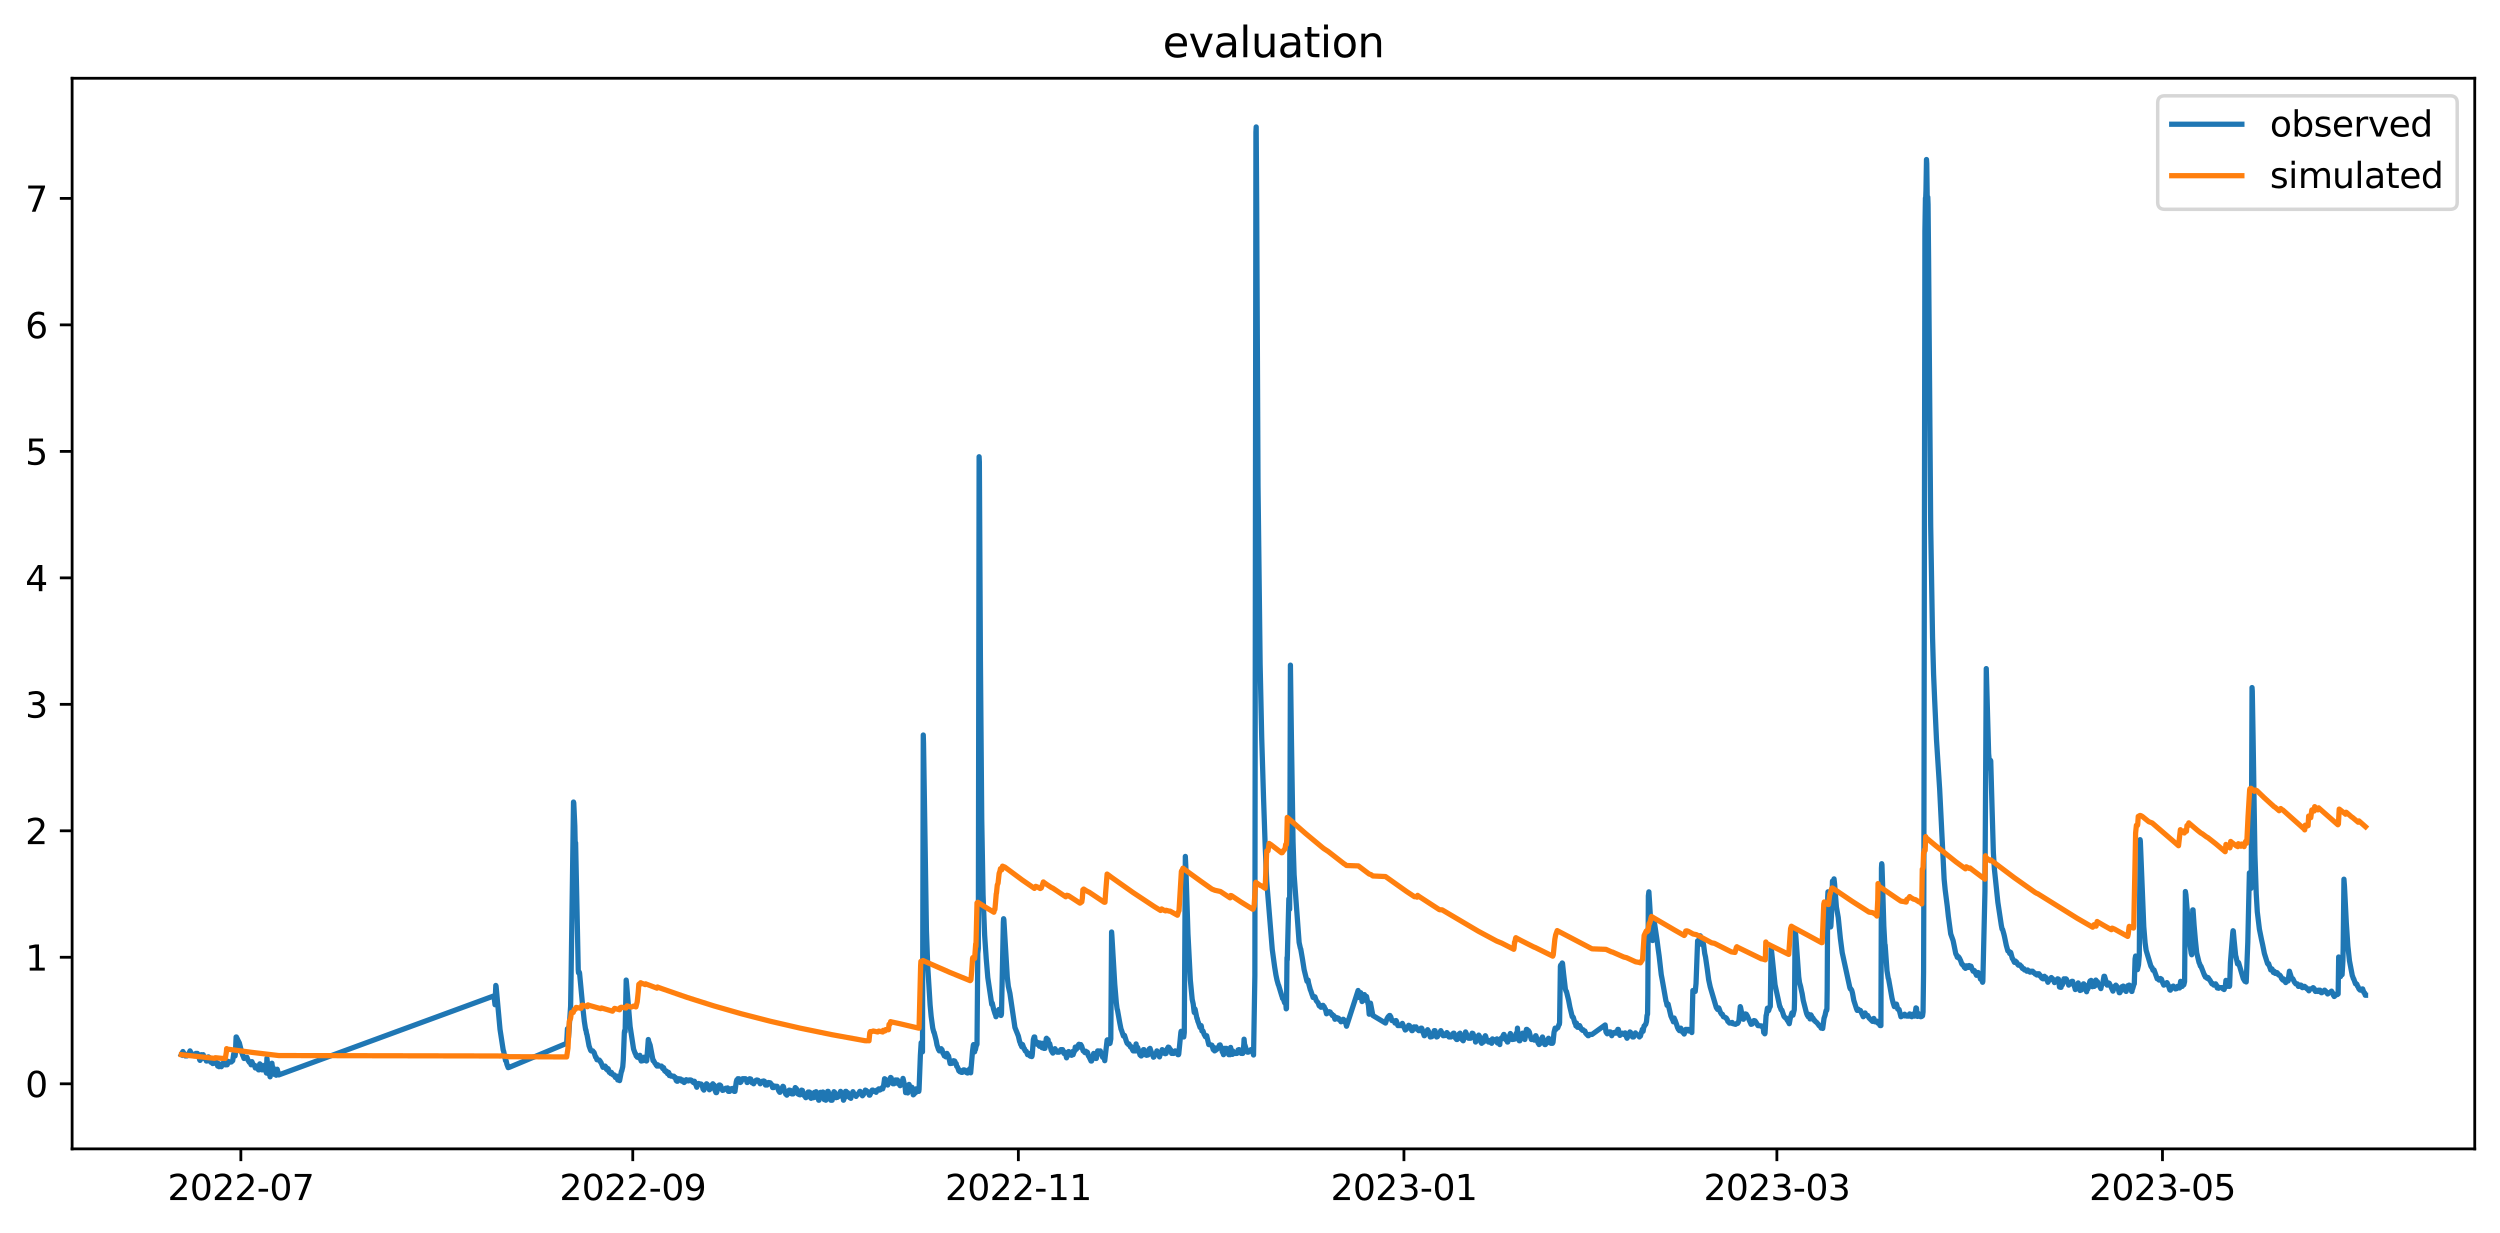<?xml version="1.0" encoding="utf-8" standalone="no"?>
<!DOCTYPE svg PUBLIC "-//W3C//DTD SVG 1.1//EN"
  "http://www.w3.org/Graphics/SVG/1.1/DTD/svg11.dtd">
<svg xmlns:xlink="http://www.w3.org/1999/xlink" width="712.773pt" height="351.436pt" viewBox="0 0 712.773 351.436" xmlns="http://www.w3.org/2000/svg" version="1.1">
 <defs>
  <style type="text/css">*{stroke-linejoin: round; stroke-linecap: butt}</style>
 </defs>
 <g id="figure_1">
  <g id="patch_1">
   <path d="M 0 351.436 
L 712.773 351.436 
L 712.773 0 
L 0 0 
z
" style="fill: #ffffff"/>
  </g>
  <g id="axes_1">
   <g id="patch_2">
    <path d="M 20.562 327.558 
L 705.572 327.558 
L 705.572 22.318 
L 20.562 22.318 
z
" style="fill: #ffffff"/>
   </g>
   <g id="matplotlib.axis_1">
    <g id="xtick_1">
     <g id="line2d_1">
      <defs>
       <path id="me097c71f9d" d="M 0 0 
L 0 3.5 
" style="stroke: #000000; stroke-width: 0.8"/>
      </defs>
      <g>
       <use xlink:href="#me097c71f9d" x="68.67" y="327.558" style="stroke: #000000; stroke-width: 0.8"/>
      </g>
     </g>
     <g id="text_1">
      <!-- 2022-07 -->
      <g transform="translate(47.779 342.157) scale(0.1 -0.1)">
       <defs>
        <path id="DejaVuSans-32" d="M 1228 531 
L 3431 531 
L 3431 0 
L 469 0 
L 469 531 
Q 828 903 1448 1529 
Q 2069 2156 2228 2338 
Q 2531 2678 2651 2914 
Q 2772 3150 2772 3378 
Q 2772 3750 2511 3984 
Q 2250 4219 1831 4219 
Q 1534 4219 1204 4116 
Q 875 4013 500 3803 
L 500 4441 
Q 881 4594 1212 4672 
Q 1544 4750 1819 4750 
Q 2544 4750 2975 4387 
Q 3406 4025 3406 3419 
Q 3406 3131 3298 2873 
Q 3191 2616 2906 2266 
Q 2828 2175 2409 1742 
Q 1991 1309 1228 531 
z
" transform="scale(0.016)"/>
        <path id="DejaVuSans-30" d="M 2034 4250 
Q 1547 4250 1301 3770 
Q 1056 3291 1056 2328 
Q 1056 1369 1301 889 
Q 1547 409 2034 409 
Q 2525 409 2770 889 
Q 3016 1369 3016 2328 
Q 3016 3291 2770 3770 
Q 2525 4250 2034 4250 
z
M 2034 4750 
Q 2819 4750 3233 4129 
Q 3647 3509 3647 2328 
Q 3647 1150 3233 529 
Q 2819 -91 2034 -91 
Q 1250 -91 836 529 
Q 422 1150 422 2328 
Q 422 3509 836 4129 
Q 1250 4750 2034 4750 
z
" transform="scale(0.016)"/>
        <path id="DejaVuSans-2d" d="M 313 2009 
L 1997 2009 
L 1997 1497 
L 313 1497 
L 313 2009 
z
" transform="scale(0.016)"/>
        <path id="DejaVuSans-37" d="M 525 4666 
L 3525 4666 
L 3525 4397 
L 1831 0 
L 1172 0 
L 2766 4134 
L 525 4134 
L 525 4666 
z
" transform="scale(0.016)"/>
       </defs>
       <use xlink:href="#DejaVuSans-32"/>
       <use xlink:href="#DejaVuSans-30" x="63.623"/>
       <use xlink:href="#DejaVuSans-32" x="127.246"/>
       <use xlink:href="#DejaVuSans-32" x="190.869"/>
       <use xlink:href="#DejaVuSans-2d" x="254.492"/>
       <use xlink:href="#DejaVuSans-30" x="290.576"/>
       <use xlink:href="#DejaVuSans-37" x="354.199"/>
      </g>
     </g>
    </g>
    <g id="xtick_2">
     <g id="line2d_2">
      <g>
       <use xlink:href="#me097c71f9d" x="180.407" y="327.558" style="stroke: #000000; stroke-width: 0.8"/>
      </g>
     </g>
     <g id="text_2">
      <!-- 2022-09 -->
      <g transform="translate(159.515 342.157) scale(0.1 -0.1)">
       <defs>
        <path id="DejaVuSans-39" d="M 703 97 
L 703 672 
Q 941 559 1184 500 
Q 1428 441 1663 441 
Q 2288 441 2617 861 
Q 2947 1281 2994 2138 
Q 2813 1869 2534 1725 
Q 2256 1581 1919 1581 
Q 1219 1581 811 2004 
Q 403 2428 403 3163 
Q 403 3881 828 4315 
Q 1253 4750 1959 4750 
Q 2769 4750 3195 4129 
Q 3622 3509 3622 2328 
Q 3622 1225 3098 567 
Q 2575 -91 1691 -91 
Q 1453 -91 1209 -44 
Q 966 3 703 97 
z
M 1959 2075 
Q 2384 2075 2632 2365 
Q 2881 2656 2881 3163 
Q 2881 3666 2632 3958 
Q 2384 4250 1959 4250 
Q 1534 4250 1286 3958 
Q 1038 3666 1038 3163 
Q 1038 2656 1286 2365 
Q 1534 2075 1959 2075 
z
" transform="scale(0.016)"/>
       </defs>
       <use xlink:href="#DejaVuSans-32"/>
       <use xlink:href="#DejaVuSans-30" x="63.623"/>
       <use xlink:href="#DejaVuSans-32" x="127.246"/>
       <use xlink:href="#DejaVuSans-32" x="190.869"/>
       <use xlink:href="#DejaVuSans-2d" x="254.492"/>
       <use xlink:href="#DejaVuSans-30" x="290.576"/>
       <use xlink:href="#DejaVuSans-39" x="354.199"/>
      </g>
     </g>
    </g>
    <g id="xtick_3">
     <g id="line2d_3">
      <g>
       <use xlink:href="#me097c71f9d" x="290.341" y="327.558" style="stroke: #000000; stroke-width: 0.8"/>
      </g>
     </g>
     <g id="text_3">
      <!-- 2022-11 -->
      <g transform="translate(269.45 342.157) scale(0.1 -0.1)">
       <defs>
        <path id="DejaVuSans-31" d="M 794 531 
L 1825 531 
L 1825 4091 
L 703 3866 
L 703 4441 
L 1819 4666 
L 2450 4666 
L 2450 531 
L 3481 531 
L 3481 0 
L 794 0 
L 794 531 
z
" transform="scale(0.016)"/>
       </defs>
       <use xlink:href="#DejaVuSans-32"/>
       <use xlink:href="#DejaVuSans-30" x="63.623"/>
       <use xlink:href="#DejaVuSans-32" x="127.246"/>
       <use xlink:href="#DejaVuSans-32" x="190.869"/>
       <use xlink:href="#DejaVuSans-2d" x="254.492"/>
       <use xlink:href="#DejaVuSans-31" x="290.576"/>
       <use xlink:href="#DejaVuSans-31" x="354.199"/>
      </g>
     </g>
    </g>
    <g id="xtick_4">
     <g id="line2d_4">
      <g>
       <use xlink:href="#me097c71f9d" x="400.275" y="327.558" style="stroke: #000000; stroke-width: 0.8"/>
      </g>
     </g>
     <g id="text_4">
      <!-- 2023-01 -->
      <g transform="translate(379.384 342.157) scale(0.1 -0.1)">
       <defs>
        <path id="DejaVuSans-33" d="M 2597 2516 
Q 3050 2419 3304 2112 
Q 3559 1806 3559 1356 
Q 3559 666 3084 287 
Q 2609 -91 1734 -91 
Q 1441 -91 1130 -33 
Q 819 25 488 141 
L 488 750 
Q 750 597 1062 519 
Q 1375 441 1716 441 
Q 2309 441 2620 675 
Q 2931 909 2931 1356 
Q 2931 1769 2642 2001 
Q 2353 2234 1838 2234 
L 1294 2234 
L 1294 2753 
L 1863 2753 
Q 2328 2753 2575 2939 
Q 2822 3125 2822 3475 
Q 2822 3834 2567 4026 
Q 2313 4219 1838 4219 
Q 1578 4219 1281 4162 
Q 984 4106 628 3988 
L 628 4550 
Q 988 4650 1302 4700 
Q 1616 4750 1894 4750 
Q 2613 4750 3031 4423 
Q 3450 4097 3450 3541 
Q 3450 3153 3228 2886 
Q 3006 2619 2597 2516 
z
" transform="scale(0.016)"/>
       </defs>
       <use xlink:href="#DejaVuSans-32"/>
       <use xlink:href="#DejaVuSans-30" x="63.623"/>
       <use xlink:href="#DejaVuSans-32" x="127.246"/>
       <use xlink:href="#DejaVuSans-33" x="190.869"/>
       <use xlink:href="#DejaVuSans-2d" x="254.492"/>
       <use xlink:href="#DejaVuSans-30" x="290.576"/>
       <use xlink:href="#DejaVuSans-31" x="354.199"/>
      </g>
     </g>
    </g>
    <g id="xtick_5">
     <g id="line2d_5">
      <g>
       <use xlink:href="#me097c71f9d" x="506.605" y="327.558" style="stroke: #000000; stroke-width: 0.8"/>
      </g>
     </g>
     <g id="text_5">
      <!-- 2023-03 -->
      <g transform="translate(485.714 342.157) scale(0.1 -0.1)">
       <use xlink:href="#DejaVuSans-32"/>
       <use xlink:href="#DejaVuSans-30" x="63.623"/>
       <use xlink:href="#DejaVuSans-32" x="127.246"/>
       <use xlink:href="#DejaVuSans-33" x="190.869"/>
       <use xlink:href="#DejaVuSans-2d" x="254.492"/>
       <use xlink:href="#DejaVuSans-30" x="290.576"/>
       <use xlink:href="#DejaVuSans-33" x="354.199"/>
      </g>
     </g>
    </g>
    <g id="xtick_6">
     <g id="line2d_6">
      <g>
       <use xlink:href="#me097c71f9d" x="616.54" y="327.558" style="stroke: #000000; stroke-width: 0.8"/>
      </g>
     </g>
     <g id="text_6">
      <!-- 2023-05 -->
      <g transform="translate(595.648 342.157) scale(0.1 -0.1)">
       <defs>
        <path id="DejaVuSans-35" d="M 691 4666 
L 3169 4666 
L 3169 4134 
L 1269 4134 
L 1269 2991 
Q 1406 3038 1543 3061 
Q 1681 3084 1819 3084 
Q 2600 3084 3056 2656 
Q 3513 2228 3513 1497 
Q 3513 744 3044 326 
Q 2575 -91 1722 -91 
Q 1428 -91 1123 -41 
Q 819 9 494 109 
L 494 744 
Q 775 591 1075 516 
Q 1375 441 1709 441 
Q 2250 441 2565 725 
Q 2881 1009 2881 1497 
Q 2881 1984 2565 2268 
Q 2250 2553 1709 2553 
Q 1456 2553 1204 2497 
Q 953 2441 691 2322 
L 691 4666 
z
" transform="scale(0.016)"/>
       </defs>
       <use xlink:href="#DejaVuSans-32"/>
       <use xlink:href="#DejaVuSans-30" x="63.623"/>
       <use xlink:href="#DejaVuSans-32" x="127.246"/>
       <use xlink:href="#DejaVuSans-33" x="190.869"/>
       <use xlink:href="#DejaVuSans-2d" x="254.492"/>
       <use xlink:href="#DejaVuSans-30" x="290.576"/>
       <use xlink:href="#DejaVuSans-35" x="354.199"/>
      </g>
     </g>
    </g>
   </g>
   <g id="matplotlib.axis_2">
    <g id="ytick_1">
     <g id="line2d_7">
      <defs>
       <path id="md9b68aef88" d="M 0 0 
L -3.5 0 
" style="stroke: #000000; stroke-width: 0.8"/>
      </defs>
      <g>
       <use xlink:href="#md9b68aef88" x="20.562" y="308.996" style="stroke: #000000; stroke-width: 0.8"/>
      </g>
     </g>
     <g id="text_7">
      <!-- 0 -->
      <g transform="translate(7.2 312.795) scale(0.1 -0.1)">
       <use xlink:href="#DejaVuSans-30"/>
      </g>
     </g>
    </g>
    <g id="ytick_2">
     <g id="line2d_8">
      <g>
       <use xlink:href="#md9b68aef88" x="20.562" y="272.934" style="stroke: #000000; stroke-width: 0.8"/>
      </g>
     </g>
     <g id="text_8">
      <!-- 1 -->
      <g transform="translate(7.2 276.734) scale(0.1 -0.1)">
       <use xlink:href="#DejaVuSans-31"/>
      </g>
     </g>
    </g>
    <g id="ytick_3">
     <g id="line2d_9">
      <g>
       <use xlink:href="#md9b68aef88" x="20.562" y="236.873" style="stroke: #000000; stroke-width: 0.8"/>
      </g>
     </g>
     <g id="text_9">
      <!-- 2 -->
      <g transform="translate(7.2 240.672) scale(0.1 -0.1)">
       <use xlink:href="#DejaVuSans-32"/>
      </g>
     </g>
    </g>
    <g id="ytick_4">
     <g id="line2d_10">
      <g>
       <use xlink:href="#md9b68aef88" x="20.562" y="200.812" style="stroke: #000000; stroke-width: 0.8"/>
      </g>
     </g>
     <g id="text_10">
      <!-- 3 -->
      <g transform="translate(7.2 204.611) scale(0.1 -0.1)">
       <use xlink:href="#DejaVuSans-33"/>
      </g>
     </g>
    </g>
    <g id="ytick_5">
     <g id="line2d_11">
      <g>
       <use xlink:href="#md9b68aef88" x="20.562" y="164.751" style="stroke: #000000; stroke-width: 0.8"/>
      </g>
     </g>
     <g id="text_11">
      <!-- 4 -->
      <g transform="translate(7.2 168.55) scale(0.1 -0.1)">
       <defs>
        <path id="DejaVuSans-34" d="M 2419 4116 
L 825 1625 
L 2419 1625 
L 2419 4116 
z
M 2253 4666 
L 3047 4666 
L 3047 1625 
L 3713 1625 
L 3713 1100 
L 3047 1100 
L 3047 0 
L 2419 0 
L 2419 1100 
L 313 1100 
L 313 1709 
L 2253 4666 
z
" transform="scale(0.016)"/>
       </defs>
       <use xlink:href="#DejaVuSans-34"/>
      </g>
     </g>
    </g>
    <g id="ytick_6">
     <g id="line2d_12">
      <g>
       <use xlink:href="#md9b68aef88" x="20.562" y="128.69" style="stroke: #000000; stroke-width: 0.8"/>
      </g>
     </g>
     <g id="text_12">
      <!-- 5 -->
      <g transform="translate(7.2 132.489) scale(0.1 -0.1)">
       <use xlink:href="#DejaVuSans-35"/>
      </g>
     </g>
    </g>
    <g id="ytick_7">
     <g id="line2d_13">
      <g>
       <use xlink:href="#md9b68aef88" x="20.562" y="92.628" style="stroke: #000000; stroke-width: 0.8"/>
      </g>
     </g>
     <g id="text_13">
      <!-- 6 -->
      <g transform="translate(7.2 96.428) scale(0.1 -0.1)">
       <defs>
        <path id="DejaVuSans-36" d="M 2113 2584 
Q 1688 2584 1439 2293 
Q 1191 2003 1191 1497 
Q 1191 994 1439 701 
Q 1688 409 2113 409 
Q 2538 409 2786 701 
Q 3034 994 3034 1497 
Q 3034 2003 2786 2293 
Q 2538 2584 2113 2584 
z
M 3366 4563 
L 3366 3988 
Q 3128 4100 2886 4159 
Q 2644 4219 2406 4219 
Q 1781 4219 1451 3797 
Q 1122 3375 1075 2522 
Q 1259 2794 1537 2939 
Q 1816 3084 2150 3084 
Q 2853 3084 3261 2657 
Q 3669 2231 3669 1497 
Q 3669 778 3244 343 
Q 2819 -91 2113 -91 
Q 1303 -91 875 529 
Q 447 1150 447 2328 
Q 447 3434 972 4092 
Q 1497 4750 2381 4750 
Q 2619 4750 2861 4703 
Q 3103 4656 3366 4563 
z
" transform="scale(0.016)"/>
       </defs>
       <use xlink:href="#DejaVuSans-36"/>
      </g>
     </g>
    </g>
    <g id="ytick_8">
     <g id="line2d_14">
      <g>
       <use xlink:href="#md9b68aef88" x="20.562" y="56.567" style="stroke: #000000; stroke-width: 0.8"/>
      </g>
     </g>
     <g id="text_14">
      <!-- 7 -->
      <g transform="translate(7.2 60.366) scale(0.1 -0.1)">
       <use xlink:href="#DejaVuSans-37"/>
      </g>
     </g>
    </g>
   </g>
   <g id="line2d_15">
    <path d="M 51.699 300.702 
L 52.15 299.8 
L 52.375 300.341 
L 52.45 300.251 
L 52.525 300.341 
L 52.826 301.062 
L 52.901 300.972 
L 53.051 300.702 
L 53.276 301.062 
L 53.351 300.972 
L 53.502 300.702 
L 53.652 300.792 
L 53.877 300.341 
L 54.177 299.62 
L 54.553 300.341 
L 54.703 300.431 
L 54.928 300.882 
L 55.003 300.702 
L 55.078 300.792 
L 55.154 300.882 
L 55.229 300.792 
L 55.379 300.972 
L 55.454 300.972 
L 55.829 300.341 
L 56.28 300.341 
L 56.43 301.062 
L 56.505 301.062 
L 56.58 300.882 
L 56.956 302.234 
L 57.031 302.324 
L 57.106 302.234 
L 57.181 301.423 
L 57.256 301.874 
L 57.406 300.702 
L 57.556 301.062 
L 57.707 300.972 
L 57.782 300.792 
L 57.857 300.972 
L 57.932 300.702 
L 58.157 301.513 
L 58.232 301.783 
L 58.307 301.693 
L 58.608 301.783 
L 58.833 302.505 
L 58.983 302.505 
L 59.058 302.324 
L 59.208 301.423 
L 59.434 301.333 
L 59.509 301.693 
L 59.584 301.513 
L 59.734 302.054 
L 59.884 301.783 
L 60.11 302.865 
L 60.26 302.505 
L 60.335 302.505 
L 60.635 303.226 
L 60.71 303.226 
L 60.861 302.955 
L 60.936 303.136 
L 61.011 303.046 
L 61.086 302.865 
L 61.161 302.955 
L 61.311 303.136 
L 61.386 303.046 
L 61.536 303.226 
L 61.687 302.865 
L 61.762 302.865 
L 62.062 303.947 
L 62.137 303.947 
L 62.287 303.226 
L 62.362 303.316 
L 62.437 304.127 
L 62.513 303.947 
L 62.963 303.947 
L 63.113 304.127 
L 63.414 303.226 
L 64.014 303.226 
L 64.165 303.586 
L 64.54 303.586 
L 64.69 303.226 
L 64.765 303.586 
L 64.84 303.406 
L 65.066 302.595 
L 65.141 302.685 
L 65.291 302.865 
L 65.967 302.775 
L 66.192 302.505 
L 66.342 302.414 
L 66.643 300.431 
L 66.718 300.611 
L 66.793 300.431 
L 67.018 301.062 
L 67.093 300.611 
L 67.318 295.653 
L 67.394 295.653 
L 68.144 297.186 
L 68.22 297.276 
L 68.895 299.98 
L 69.271 301.062 
L 69.346 301.152 
L 69.571 301.783 
L 69.721 301.693 
L 69.947 301.603 
L 70.097 301.423 
L 70.322 301.693 
L 70.397 301.423 
L 70.773 302.414 
L 70.923 302.505 
L 71.073 302.865 
L 71.298 302.865 
L 71.599 303.586 
L 71.674 303.496 
L 71.824 302.685 
L 71.974 303.046 
L 72.124 303.586 
L 72.5 303.677 
L 72.8 304.488 
L 72.95 304.308 
L 73.025 304.308 
L 73.176 303.947 
L 73.251 303.947 
L 73.476 304.758 
L 73.551 304.668 
L 73.701 305.029 
L 73.851 305.029 
L 74.077 303.316 
L 74.227 304.668 
L 74.377 303.586 
L 74.452 303.677 
L 74.677 305.029 
L 75.053 305.029 
L 75.278 303.857 
L 75.353 303.947 
L 75.503 303.677 
L 75.729 304.939 
L 75.954 305.93 
L 76.104 301.693 
L 76.179 302.324 
L 76.48 306.111 
L 76.555 305.93 
L 76.63 306.021 
L 76.705 306.111 
L 76.78 305.87 
L 77.005 307.012 
L 77.155 304.849 
L 77.231 304.758 
L 77.306 304.849 
L 77.456 303.767 
L 77.531 303.136 
L 77.681 304.488 
L 77.756 304.308 
L 77.831 304.308 
L 77.981 305.119 
L 78.132 306.291 
L 78.282 305.029 
L 78.507 305.119 
L 78.732 306.561 
L 78.807 306.381 
L 79.033 304.849 
L 79.483 306.471 
L 140.833 283.933 
L 141.134 286.457 
L 141.359 280.958 
L 141.434 281.138 
L 142.56 293.489 
L 143.462 299.349 
L 143.612 299.8 
L 144.137 302.414 
L 144.212 302.234 
L 144.288 302.324 
L 144.513 303.406 
L 144.888 304.398 
L 144.963 304.308 
L 145.038 304.308 
L 145.114 304.037 
L 145.189 304.308 
L 161.559 297.456 
L 161.784 293.309 
L 161.934 294.661 
L 162.084 295.833 
L 162.685 286.908 
L 162.835 277.532 
L 163.511 228.669 
L 163.586 228.94 
L 163.886 235.521 
L 164.037 242.643 
L 164.112 240.299 
L 164.863 276.45 
L 164.938 277.352 
L 165.013 277.262 
L 165.088 277.081 
L 165.163 277.172 
L 165.238 277.442 
L 166.139 286.998 
L 166.59 291.145 
L 166.965 293.579 
L 167.04 293.579 
L 167.266 294.842 
L 167.341 294.932 
L 167.941 298.177 
L 168.392 299.439 
L 168.542 299.62 
L 168.617 299.53 
L 168.767 299.62 
L 168.993 299.62 
L 169.143 299.89 
L 169.293 299.98 
L 169.368 300.07 
L 169.819 301.423 
L 169.969 301.423 
L 170.194 302.144 
L 170.87 302.234 
L 171.02 302.505 
L 171.095 302.505 
L 171.245 302.865 
L 171.321 302.865 
L 171.921 304.308 
L 171.996 304.127 
L 172.071 304.218 
L 172.372 304.127 
L 172.522 303.947 
L 172.597 304.308 
L 172.672 304.218 
L 172.747 304.218 
L 172.897 304.849 
L 172.973 304.758 
L 173.048 304.939 
L 173.123 304.668 
L 173.198 305.119 
L 173.273 304.939 
L 173.348 304.668 
L 173.423 304.758 
L 173.573 305.209 
L 173.724 305.75 
L 174.024 305.75 
L 174.174 306.111 
L 174.324 305.75 
L 174.7 306.381 
L 174.925 306.561 
L 175.075 306.471 
L 175.15 306.471 
L 175.451 307.193 
L 175.826 307.102 
L 175.901 306.832 
L 176.126 307.914 
L 176.427 307.193 
L 176.652 308.094 
L 177.178 305.39 
L 177.253 305.39 
L 177.553 304.127 
L 177.703 302.234 
L 178.004 294.391 
L 178.079 293.85 
L 178.154 293.94 
L 178.229 294.12 
L 178.529 279.425 
L 178.604 280.057 
L 179.656 292.678 
L 180.632 299.079 
L 181.083 300.341 
L 181.158 300.341 
L 181.383 301.062 
L 181.533 301.062 
L 181.683 301.423 
L 182.209 301.423 
L 182.284 301.693 
L 182.434 300.882 
L 182.659 302.024 
L 182.81 302.505 
L 183.26 302.414 
L 183.636 301.423 
L 183.711 301.603 
L 183.786 301.423 
L 184.011 302.234 
L 184.086 302.414 
L 184.161 302.234 
L 184.236 302.324 
L 184.311 302.505 
L 184.387 302.414 
L 184.837 296.374 
L 184.912 296.645 
L 184.987 297.366 
L 185.062 297.186 
L 185.363 297.997 
L 186.189 302.414 
L 186.264 302.234 
L 186.789 303.226 
L 186.94 303.316 
L 187.09 303.677 
L 187.24 303.677 
L 187.315 303.947 
L 187.465 303.677 
L 187.54 303.586 
L 187.691 303.947 
L 187.766 303.857 
L 187.916 303.947 
L 188.592 303.947 
L 188.967 304.668 
L 189.117 304.668 
L 189.192 304.398 
L 189.493 305.299 
L 189.568 305.119 
L 189.793 305.57 
L 190.018 305.39 
L 190.094 305.48 
L 190.319 306.111 
L 190.469 306.111 
L 190.619 305.75 
L 190.694 305.84 
L 190.844 306.652 
L 190.92 306.471 
L 191.22 306.561 
L 191.37 306.832 
L 191.445 306.742 
L 191.595 306.832 
L 192.121 306.832 
L 192.271 307.193 
L 192.572 307.193 
L 192.722 307.824 
L 192.797 308.094 
L 192.872 307.914 
L 193.022 308.274 
L 193.172 308.274 
L 193.247 308.094 
L 193.398 307.553 
L 194.073 307.643 
L 194.224 307.914 
L 194.299 308.004 
L 194.449 308.274 
L 194.524 308.184 
L 194.599 307.914 
L 194.824 308.274 
L 194.899 308.274 
L 195.05 308.635 
L 195.275 308.274 
L 195.5 308.274 
L 195.65 307.824 
L 195.8 307.914 
L 196.176 308.004 
L 196.251 308.184 
L 196.476 307.914 
L 196.927 307.914 
L 197.077 308.184 
L 197.152 308.004 
L 197.377 308.274 
L 197.453 308.274 
L 197.678 308.635 
L 197.753 308.635 
L 197.903 308.365 
L 197.978 308.274 
L 198.053 308.365 
L 198.203 308.996 
L 198.354 309.086 
L 198.654 309.987 
L 198.879 309.356 
L 199.029 309.266 
L 199.18 308.905 
L 199.33 308.996 
L 199.931 309.086 
L 200.081 309.356 
L 200.156 309.356 
L 200.306 309.897 
L 200.456 310.528 
L 200.531 310.438 
L 200.681 310.799 
L 200.982 309.897 
L 201.432 308.996 
L 201.583 309.086 
L 201.808 309.446 
L 202.258 310.709 
L 202.333 310.528 
L 202.484 310.438 
L 202.559 310.438 
L 202.934 309.356 
L 203.084 309.266 
L 203.235 308.996 
L 203.385 309.356 
L 203.61 309.356 
L 203.685 309.537 
L 203.91 310.979 
L 204.136 311.52 
L 204.286 311.52 
L 204.361 311.34 
L 204.511 310.618 
L 204.586 310.709 
L 204.812 309.717 
L 204.887 309.717 
L 205.037 309.356 
L 205.262 309.356 
L 205.412 309.627 
L 205.487 309.537 
L 205.562 310.348 
L 205.638 310.077 
L 205.938 310.528 
L 206.013 310.889 
L 206.088 310.799 
L 206.163 310.528 
L 206.238 310.618 
L 206.313 310.799 
L 206.539 310.438 
L 206.839 310.348 
L 206.914 310.258 
L 207.064 310.438 
L 207.29 310.438 
L 207.44 310.168 
L 207.665 311.159 
L 208.04 311.159 
L 208.191 310.438 
L 208.341 310.799 
L 208.716 310.348 
L 208.866 310.438 
L 209.092 310.348 
L 209.167 310.258 
L 209.317 311.159 
L 209.542 311.159 
L 209.918 308.455 
L 210.068 307.914 
L 210.218 307.914 
L 210.368 307.553 
L 210.594 307.673 
L 210.669 307.553 
L 211.044 308.635 
L 211.194 308.545 
L 211.269 308.455 
L 211.495 307.914 
L 211.57 307.914 
L 211.72 307.553 
L 212.546 307.553 
L 212.696 307.914 
L 212.846 308.004 
L 212.997 308.635 
L 213.072 308.635 
L 213.297 307.914 
L 213.522 307.914 
L 213.747 307.553 
L 213.898 307.824 
L 214.048 307.643 
L 214.423 308.725 
L 214.799 308.815 
L 214.874 308.996 
L 215.249 308.274 
L 215.475 308.274 
L 215.55 308.004 
L 215.625 308.274 
L 215.775 307.914 
L 216.15 308.004 
L 216.376 308.274 
L 216.601 308.725 
L 216.751 308.996 
L 216.901 308.635 
L 217.202 308.635 
L 217.352 308.274 
L 217.502 308.365 
L 217.577 308.455 
L 217.727 308.184 
L 217.877 308.274 
L 217.953 308.274 
L 218.178 308.996 
L 218.253 309.356 
L 218.328 308.996 
L 218.403 309.086 
L 218.628 309.356 
L 218.703 309.356 
L 218.854 308.996 
L 218.929 308.996 
L 219.079 308.635 
L 219.605 308.725 
L 219.68 308.815 
L 219.905 309.266 
L 219.98 309.176 
L 220.055 309.266 
L 220.28 310.077 
L 220.581 310.077 
L 220.731 309.717 
L 220.806 309.627 
L 220.956 309.717 
L 221.557 309.717 
L 222.008 310.979 
L 222.308 311.43 
L 222.383 311.43 
L 222.758 310.799 
L 222.834 310.799 
L 223.059 310.077 
L 223.209 309.717 
L 223.359 309.807 
L 223.584 310.709 
L 223.66 310.799 
L 224.035 311.971 
L 224.185 311.881 
L 224.335 312.241 
L 224.561 311.7 
L 224.636 311.881 
L 224.861 311.159 
L 225.011 310.799 
L 225.387 310.889 
L 225.537 311.79 
L 225.612 311.61 
L 225.762 311.881 
L 226.138 311.881 
L 226.513 310.799 
L 226.738 310.077 
L 227.114 310.438 
L 227.489 311.881 
L 227.639 311.881 
L 227.79 312.061 
L 228.09 312.151 
L 228.541 310.799 
L 228.766 310.889 
L 228.916 311.52 
L 229.066 311.61 
L 229.216 312.331 
L 229.367 311.881 
L 229.667 312.872 
L 229.742 312.962 
L 229.967 312.241 
L 230.042 312.782 
L 230.418 311.34 
L 230.568 311.52 
L 230.718 311.34 
L 230.943 312.421 
L 231.019 311.52 
L 231.094 311.881 
L 231.244 313.143 
L 231.544 312.602 
L 231.619 312.602 
L 231.845 312.962 
L 231.92 312.962 
L 232.145 312.602 
L 232.22 311.43 
L 232.295 311.52 
L 232.445 312.241 
L 232.52 312.331 
L 232.671 311.249 
L 232.746 311.7 
L 232.896 312.962 
L 233.046 312.331 
L 233.121 312.061 
L 233.421 313.684 
L 233.497 313.684 
L 233.647 312.602 
L 233.722 312.872 
L 233.797 313.053 
L 233.947 311.43 
L 234.022 311.7 
L 234.097 312.602 
L 234.172 312.241 
L 234.248 312.512 
L 234.323 312.061 
L 234.398 312.151 
L 234.473 312.331 
L 234.623 311.34 
L 234.773 312.061 
L 234.998 313.503 
L 235.224 312.782 
L 235.299 312.962 
L 235.449 313.684 
L 235.524 313.503 
L 235.674 311.7 
L 235.749 312.602 
L 235.975 311.159 
L 236.125 311.159 
L 236.275 311.79 
L 236.425 312.602 
L 236.575 311.881 
L 236.876 313.684 
L 237.251 313.684 
L 237.326 313.323 
L 237.476 312.061 
L 237.552 312.241 
L 237.627 312.151 
L 237.777 311.249 
L 238.002 311.52 
L 238.077 311.52 
L 238.378 312.962 
L 238.453 312.872 
L 238.603 312.151 
L 238.753 312.872 
L 238.828 312.782 
L 238.978 312.241 
L 239.128 312.602 
L 239.279 312.512 
L 239.654 311.159 
L 239.879 311.881 
L 240.03 312.602 
L 240.105 312.512 
L 240.18 311.79 
L 240.255 311.881 
L 240.48 313.684 
L 240.555 313.593 
L 240.78 312.151 
L 240.931 312.872 
L 241.081 311.159 
L 241.156 311.249 
L 241.231 311.159 
L 241.381 311.43 
L 241.531 311.52 
L 241.682 311.52 
L 242.132 312.782 
L 242.282 312.962 
L 242.357 312.962 
L 242.508 312.331 
L 242.583 313.143 
L 242.733 312.241 
L 242.808 312.241 
L 243.183 311.249 
L 243.709 312.241 
L 243.934 312.241 
L 244.085 312.602 
L 244.235 312.061 
L 244.31 312.241 
L 244.46 312.151 
L 244.685 311.881 
L 244.76 311.881 
L 244.911 311.52 
L 244.986 311.43 
L 245.136 311.159 
L 245.211 311.159 
L 245.436 311.881 
L 245.511 311.79 
L 245.661 311.881 
L 245.887 312.421 
L 246.187 312.061 
L 246.412 311.52 
L 246.487 311.43 
L 246.713 310.799 
L 246.863 310.889 
L 246.938 310.889 
L 247.163 311.159 
L 247.464 311.249 
L 247.839 312.241 
L 247.989 312.241 
L 248.665 310.799 
L 248.89 310.799 
L 249.116 311.159 
L 249.716 311.159 
L 249.792 311.43 
L 250.017 310.799 
L 250.242 310.709 
L 250.542 310.438 
L 250.618 310.528 
L 250.768 310.799 
L 250.843 310.709 
L 250.918 310.438 
L 250.993 310.709 
L 251.143 310.438 
L 251.444 310.438 
L 251.519 310.077 
L 251.594 310.258 
L 251.669 310.438 
L 251.894 309.717 
L 252.119 308.184 
L 252.194 307.553 
L 252.27 307.643 
L 252.345 307.643 
L 253.096 309.356 
L 253.471 308.274 
L 253.546 308.725 
L 253.771 307.463 
L 253.922 307.193 
L 253.997 307.283 
L 254.072 307.283 
L 254.222 307.914 
L 254.597 308.996 
L 254.672 308.996 
L 254.748 308.815 
L 254.898 308.996 
L 255.048 308.184 
L 255.123 308.274 
L 255.273 307.914 
L 255.574 307.914 
L 255.724 308.274 
L 255.874 307.914 
L 256.099 308.996 
L 256.174 308.815 
L 256.249 308.815 
L 256.625 309.537 
L 256.775 308.635 
L 256.85 308.635 
L 256.925 308.365 
L 257 308.455 
L 257.075 308.635 
L 257.226 308.274 
L 257.301 308.274 
L 257.451 307.463 
L 257.526 307.733 
L 257.977 309.807 
L 258.052 309.807 
L 258.202 311.52 
L 258.352 310.799 
L 258.577 310.438 
L 258.803 311.61 
L 259.178 309.176 
L 259.929 311.159 
L 260.004 309.987 
L 260.079 310.258 
L 260.379 312.151 
L 260.455 311.61 
L 260.605 311.971 
L 260.755 310.799 
L 260.83 311.159 
L 260.905 310.709 
L 261.055 311.52 
L 261.205 310.438 
L 261.431 310.528 
L 261.581 311.159 
L 261.656 310.979 
L 261.731 311.159 
L 261.881 310.799 
L 261.956 311.159 
L 262.031 310.618 
L 262.407 300.882 
L 262.632 297.276 
L 263.008 299.89 
L 263.233 209.557 
L 263.308 211.991 
L 264.134 265.362 
L 264.51 275.639 
L 265.185 286.548 
L 265.486 289.793 
L 265.936 293.129 
L 266.237 294.301 
L 266.312 294.301 
L 266.912 296.645 
L 267.138 297.907 
L 267.588 299.259 
L 267.663 299.259 
L 267.814 299.62 
L 268.039 299.53 
L 268.339 298.989 
L 268.489 299.349 
L 268.564 299.259 
L 268.865 300.341 
L 268.94 300.341 
L 269.24 301.062 
L 269.541 301.062 
L 269.691 301.333 
L 269.766 301.152 
L 269.916 300.341 
L 269.991 300.341 
L 270.367 301.062 
L 270.442 301.062 
L 270.892 303.226 
L 271.568 303.136 
L 271.718 302.505 
L 271.868 302.414 
L 272.019 302.685 
L 272.169 302.505 
L 272.244 302.595 
L 272.469 303.316 
L 272.619 303.226 
L 272.77 304.037 
L 272.92 304.127 
L 272.995 304.218 
L 273.37 305.299 
L 273.445 305.299 
L 273.521 305.029 
L 273.671 305.57 
L 273.896 305.39 
L 273.971 305.39 
L 274.121 305.75 
L 274.347 305.75 
L 274.722 305.029 
L 274.872 305.029 
L 275.097 305.39 
L 275.173 305.119 
L 275.248 305.57 
L 275.323 305.39 
L 275.473 305.75 
L 275.548 305.66 
L 275.623 305.84 
L 275.698 305.75 
L 275.848 305.93 
L 275.999 305.39 
L 276.074 305.66 
L 276.374 304.849 
L 276.449 304.849 
L 276.524 304.668 
L 276.749 305.87 
L 277.275 299.71 
L 277.5 297.997 
L 277.575 297.817 
L 277.876 299.89 
L 277.951 298.808 
L 278.026 298.898 
L 278.101 299.259 
L 278.326 298.177 
L 278.477 297.907 
L 278.552 297.726 
L 278.777 271.853 
L 278.927 270.41 
L 279.152 130.222 
L 279.227 131.755 
L 279.528 188.281 
L 279.903 233.538 
L 280.279 255.174 
L 280.729 266.624 
L 281.18 273.295 
L 281.63 278.704 
L 282.757 286.367 
L 282.907 286.007 
L 283.282 287.72 
L 283.733 289.162 
L 283.808 289.162 
L 283.958 289.883 
L 284.559 288.08 
L 284.709 287.99 
L 284.784 287.81 
L 285.31 289.432 
L 285.385 289.523 
L 285.46 289.432 
L 285.535 288.892 
L 286.061 262.927 
L 286.136 261.936 
L 286.211 262.206 
L 286.511 267.345 
L 287.187 278.614 
L 287.488 281.229 
L 287.938 283.212 
L 289.365 292.948 
L 290.341 295.383 
L 290.717 297.005 
L 290.792 297.095 
L 291.017 297.817 
L 291.092 297.817 
L 291.317 298.448 
L 291.392 298.358 
L 291.543 297.817 
L 291.993 299.079 
L 292.068 298.989 
L 292.293 299.62 
L 292.594 299.71 
L 292.969 300.702 
L 293.42 300.611 
L 293.495 300.341 
L 293.57 300.521 
L 293.645 301.062 
L 293.72 300.972 
L 293.795 301.152 
L 293.945 300.702 
L 294.171 301.242 
L 294.246 301.062 
L 294.321 300.521 
L 294.621 296.374 
L 294.847 295.653 
L 294.922 295.743 
L 294.997 295.653 
L 295.072 296.374 
L 295.222 296.735 
L 295.372 297.456 
L 295.447 296.975 
L 295.673 297.726 
L 295.748 297.186 
L 295.823 297.366 
L 295.898 297.726 
L 295.973 297.546 
L 296.048 297.276 
L 296.123 297.456 
L 296.348 298.297 
L 296.574 297.366 
L 296.724 297.636 
L 297.099 298.718 
L 297.25 297.456 
L 297.625 298.898 
L 297.925 298.898 
L 298.076 297.997 
L 298.301 296.104 
L 298.376 296.014 
L 298.601 296.735 
L 298.676 296.645 
L 298.751 296.374 
L 298.826 296.464 
L 298.977 297.937 
L 299.052 297.696 
L 299.127 297.726 
L 299.277 297.546 
L 299.728 299.53 
L 300.178 300.251 
L 300.328 299.98 
L 300.403 299.98 
L 300.779 298.989 
L 300.854 299.169 
L 300.929 299.259 
L 301.004 299.62 
L 301.079 299.439 
L 301.38 299.98 
L 301.98 299.98 
L 302.206 299.53 
L 302.281 299.62 
L 302.431 299.259 
L 302.957 299.259 
L 303.257 300.161 
L 303.332 300.341 
L 303.407 300.161 
L 303.482 300.341 
L 303.632 299.98 
L 303.707 300.07 
L 304.083 301.603 
L 304.158 301.152 
L 304.308 301.152 
L 304.458 300.581 
L 304.684 299.8 
L 304.834 299.98 
L 304.984 300.07 
L 305.209 300.702 
L 305.359 300.702 
L 305.51 300.882 
L 305.66 300.521 
L 305.81 299.8 
L 305.96 300.702 
L 306.11 300.161 
L 306.185 300.07 
L 306.336 299.62 
L 306.411 299.62 
L 306.561 298.538 
L 306.711 299.169 
L 306.786 298.808 
L 306.861 299.169 
L 306.936 298.538 
L 307.087 298.898 
L 307.237 298.267 
L 307.537 297.817 
L 307.612 297.726 
L 307.913 298.538 
L 308.138 297.817 
L 308.213 298.177 
L 308.288 298.087 
L 308.363 298.177 
L 308.814 299.62 
L 309.114 299.62 
L 309.264 300.07 
L 309.339 299.98 
L 309.489 300.161 
L 309.565 299.71 
L 309.64 299.8 
L 309.79 299.98 
L 310.015 299.98 
L 310.09 300.161 
L 310.316 301.062 
L 310.391 301.062 
L 311.066 302.505 
L 311.217 302.505 
L 311.817 300.341 
L 312.118 301.513 
L 312.418 301.783 
L 312.568 301.783 
L 312.944 299.62 
L 313.094 299.62 
L 313.169 300.251 
L 313.244 300.07 
L 313.319 299.74 
L 313.394 300.221 
L 313.544 299.74 
L 313.695 299.62 
L 314.07 300.702 
L 314.145 300.792 
L 314.37 301.423 
L 314.596 301.423 
L 314.746 301.783 
L 314.896 301.783 
L 314.971 302.414 
L 315.647 296.555 
L 315.722 296.464 
L 315.947 297.095 
L 316.173 297.186 
L 316.323 297.546 
L 316.473 297.456 
L 316.698 296.194 
L 316.924 265.722 
L 316.999 266.624 
L 317.825 280.597 
L 318.275 285.916 
L 318.501 287.72 
L 318.576 287.81 
L 319.251 291.596 
L 319.627 293.489 
L 319.702 293.579 
L 320.303 295.383 
L 320.453 295.112 
L 320.528 295.383 
L 320.603 295.202 
L 320.979 296.374 
L 321.204 297.095 
L 321.279 297.186 
L 321.354 297.456 
L 321.429 297.366 
L 321.729 297.817 
L 321.88 297.636 
L 322.33 298.538 
L 322.631 298.448 
L 322.856 299.259 
L 323.081 299.62 
L 323.832 299.62 
L 323.907 297.636 
L 324.057 299.079 
L 324.358 298.628 
L 324.883 300.341 
L 324.958 300.341 
L 325.033 300.792 
L 325.109 300.702 
L 325.334 301.062 
L 325.409 301.062 
L 325.86 299.8 
L 326.01 299.259 
L 326.085 299.349 
L 326.16 299.259 
L 326.235 299.439 
L 326.46 300.702 
L 326.761 300.702 
L 326.911 300.882 
L 326.986 300.702 
L 327.061 300.792 
L 327.136 300.702 
L 327.286 300.792 
L 327.361 300.702 
L 327.662 299.079 
L 327.812 299.169 
L 327.887 298.898 
L 328.488 300.702 
L 328.638 300.702 
L 328.863 301.423 
L 328.938 301.152 
L 329.013 301.333 
L 329.314 300.521 
L 329.389 300.611 
L 329.464 300.521 
L 329.614 300.161 
L 329.689 300.251 
L 329.839 299.62 
L 330.365 300.702 
L 330.44 300.702 
L 330.59 301.333 
L 330.74 300.702 
L 330.816 300.702 
L 331.041 299.98 
L 331.116 299.8 
L 331.191 299.89 
L 331.266 299.8 
L 331.341 299.259 
L 331.416 299.53 
L 331.491 299.349 
L 331.566 299.89 
L 331.642 299.53 
L 331.717 299.71 
L 331.792 299.62 
L 332.017 300.341 
L 332.092 300.251 
L 332.167 299.98 
L 332.242 300.431 
L 332.317 299.98 
L 332.468 300.341 
L 332.693 299.53 
L 332.843 298.898 
L 332.918 298.898 
L 333.068 298.538 
L 333.294 298.628 
L 333.444 298.898 
L 333.519 298.989 
L 333.669 299.259 
L 333.744 299.259 
L 334.045 300.341 
L 334.195 300.251 
L 334.345 300.341 
L 334.495 300.341 
L 334.57 300.161 
L 334.645 300.341 
L 334.795 299.98 
L 334.871 299.89 
L 335.021 299.62 
L 335.096 299.62 
L 335.321 299.98 
L 335.471 299.98 
L 335.847 300.702 
L 335.997 300.702 
L 336.072 300.521 
L 336.673 294.391 
L 336.748 294.03 
L 336.823 294.211 
L 336.898 294.301 
L 337.123 294.932 
L 337.198 294.932 
L 337.499 295.653 
L 337.649 294.391 
L 337.949 244.176 
L 338.099 247.331 
L 338.7 266.263 
L 339.376 279.425 
L 339.902 284.925 
L 340.202 286.277 
L 340.427 288.26 
L 340.502 288.681 
L 340.578 287.539 
L 340.653 287.629 
L 340.728 287.72 
L 341.253 290.364 
L 341.328 290.364 
L 341.554 291.326 
L 341.629 291.416 
L 342.154 292.948 
L 342.455 292.407 
L 342.53 292.678 
L 342.68 293.94 
L 342.98 293.94 
L 343.356 295.022 
L 343.431 295.022 
L 343.656 295.563 
L 343.806 295.653 
L 344.032 295.292 
L 344.632 297.817 
L 345.308 297.907 
L 345.458 298.087 
L 345.534 297.997 
L 345.909 299.259 
L 346.134 298.658 
L 346.284 299.62 
L 346.585 299.439 
L 347.261 298.898 
L 347.336 298.538 
L 347.561 298.538 
L 347.636 297.997 
L 347.861 297.907 
L 348.312 299.169 
L 348.387 299.259 
L 348.462 299.89 
L 348.537 299.71 
L 348.838 300.702 
L 349.063 298.898 
L 349.138 299.079 
L 349.288 299.259 
L 349.438 298.898 
L 349.664 298.898 
L 350.039 300.341 
L 350.264 300.431 
L 350.339 300.702 
L 350.415 300.431 
L 350.49 300.521 
L 350.64 300.702 
L 350.715 300.702 
L 350.865 298.628 
L 351.015 299.62 
L 351.09 299.71 
L 351.241 299.62 
L 351.316 299.8 
L 351.391 300.611 
L 351.466 299.62 
L 351.541 299.8 
L 351.841 300.341 
L 352.667 300.341 
L 352.817 299.8 
L 352.893 299.89 
L 352.968 299.349 
L 353.043 299.439 
L 353.193 299.259 
L 353.268 299.259 
L 353.418 299.62 
L 353.568 299.62 
L 353.869 300.341 
L 354.019 299.98 
L 354.169 300.341 
L 354.319 300.341 
L 354.394 300.161 
L 354.62 297.817 
L 354.695 296.284 
L 354.845 297.817 
L 354.92 297.907 
L 355.446 299.62 
L 355.521 299.62 
L 355.671 299.98 
L 355.896 299.98 
L 356.046 299.62 
L 356.122 299.8 
L 356.272 299.62 
L 356.422 299.62 
L 356.647 299.259 
L 356.797 299.259 
L 356.948 299.62 
L 357.098 299.62 
L 357.398 300.792 
L 357.774 278.163 
L 358.074 37.635 
L 358.149 36.193 
L 358.299 59.362 
L 358.675 138.606 
L 359.275 189.453 
L 359.726 210.368 
L 360.252 227.678 
L 360.702 240.84 
L 361.153 251.298 
L 362.73 270.681 
L 363.405 275.639 
L 363.781 277.983 
L 364.081 279.425 
L 364.457 280.778 
L 364.532 280.868 
L 365.508 284.113 
L 365.583 284.204 
L 365.658 284.654 
L 365.733 284.564 
L 365.808 284.564 
L 366.259 285.916 
L 366.334 285.376 
L 366.409 285.556 
L 366.559 285.736 
L 366.709 287.629 
L 366.785 287.539 
L 366.935 273.025 
L 367.01 273.656 
L 367.46 256.256 
L 367.535 257.158 
L 367.686 259.231 
L 367.911 189.633 
L 368.211 211.36 
L 368.662 240.029 
L 368.962 249.404 
L 370.389 268.697 
L 370.764 270.41 
L 370.84 270.5 
L 371.365 273.565 
L 371.816 276.45 
L 372.567 279.516 
L 372.642 279.786 
L 372.717 279.696 
L 372.792 279.425 
L 372.867 279.606 
L 372.942 279.425 
L 373.092 280.327 
L 373.618 282.31 
L 373.693 282.4 
L 374.144 283.753 
L 374.219 283.843 
L 374.369 284.384 
L 374.594 284.113 
L 374.894 284.204 
L 375.27 285.285 
L 375.796 285.916 
L 376.096 286.728 
L 376.171 286.818 
L 376.321 286.638 
L 376.546 287.088 
L 376.622 287.179 
L 376.772 286.998 
L 376.922 286.998 
L 377.072 286.638 
L 377.222 286.638 
L 377.372 286.998 
L 377.523 286.998 
L 377.748 287.629 
L 377.898 287.72 
L 378.198 289.042 
L 378.274 288.621 
L 378.424 288.531 
L 378.724 288.801 
L 378.799 288.801 
L 378.949 288.441 
L 379.25 288.531 
L 379.475 288.982 
L 379.625 289.162 
L 379.775 289.162 
L 379.851 289.523 
L 379.926 289.432 
L 380.076 289.523 
L 380.226 289.523 
L 380.601 290.604 
L 380.752 290.244 
L 380.827 290.244 
L 380.977 290.063 
L 381.127 290.244 
L 381.503 290.244 
L 381.578 290.604 
L 381.653 290.334 
L 381.803 290.604 
L 381.953 290.695 
L 382.329 291.326 
L 382.479 291.235 
L 382.629 290.965 
L 382.779 290.965 
L 382.929 290.604 
L 383.004 290.604 
L 383.079 290.725 
L 383.305 291.326 
L 383.455 290.965 
L 383.53 291.055 
L 383.905 292.588 
L 387.21 282.4 
L 387.36 283.392 
L 387.435 284.384 
L 387.51 284.113 
L 387.585 284.113 
L 387.81 283.122 
L 387.885 283.302 
L 387.96 283.032 
L 388.261 285.015 
L 388.336 285.556 
L 388.411 285.376 
L 388.561 283.572 
L 388.636 283.753 
L 388.862 284.474 
L 389.012 283.572 
L 389.162 284.835 
L 389.237 284.835 
L 389.312 285.195 
L 389.537 284.294 
L 389.612 284.113 
L 390.063 286.277 
L 390.138 286.457 
L 390.363 289.162 
L 390.739 286.007 
L 391.415 289.523 
L 395.019 291.686 
L 395.319 290.785 
L 395.545 290.244 
L 395.62 290.244 
L 395.77 289.883 
L 395.92 289.793 
L 396.145 289.523 
L 396.296 289.523 
L 396.446 289.883 
L 396.521 289.883 
L 396.821 290.965 
L 397.497 291.055 
L 397.722 291.686 
L 398.023 290.965 
L 398.098 291.055 
L 398.548 292.407 
L 399.224 292.407 
L 399.299 292.227 
L 399.374 292.317 
L 399.525 292.407 
L 399.6 292.317 
L 399.825 291.776 
L 400.651 293.67 
L 400.726 293.489 
L 400.801 293.579 
L 401.252 293.129 
L 401.402 293.039 
L 401.627 292.317 
L 401.777 292.407 
L 401.852 292.407 
L 402.153 293.129 
L 402.228 293.129 
L 402.528 293.85 
L 402.678 293.85 
L 402.979 292.948 
L 403.129 292.768 
L 403.204 292.768 
L 403.279 292.948 
L 403.73 292.768 
L 404.03 293.489 
L 404.33 293.489 
L 404.481 293.85 
L 404.706 293.489 
L 404.931 293.85 
L 405.156 293.129 
L 405.232 293.219 
L 405.307 293.129 
L 405.382 293.219 
L 406.058 295.292 
L 406.133 295.292 
L 406.283 294.932 
L 406.358 294.932 
L 406.583 294.571 
L 406.733 294.481 
L 406.808 294.391 
L 406.959 293.67 
L 407.034 293.579 
L 407.184 293.85 
L 407.259 293.94 
L 407.785 295.653 
L 408.235 295.563 
L 408.46 294.932 
L 408.611 295.022 
L 408.911 293.85 
L 409.136 293.85 
L 409.587 295.653 
L 409.812 295.563 
L 410.037 295.112 
L 410.188 294.932 
L 410.263 294.932 
L 410.338 294.661 
L 410.413 294.691 
L 410.788 293.85 
L 411.164 294.571 
L 411.239 294.571 
L 411.464 295.292 
L 412.215 295.202 
L 412.29 294.661 
L 412.365 294.932 
L 412.515 294.391 
L 412.816 294.751 
L 413.116 295.653 
L 413.717 295.653 
L 413.867 295.292 
L 413.942 295.473 
L 414.017 295.383 
L 414.167 294.751 
L 414.243 294.842 
L 414.393 294.571 
L 414.543 294.571 
L 414.993 296.014 
L 415.144 296.104 
L 415.294 296.374 
L 415.444 296.374 
L 415.594 296.014 
L 415.744 295.743 
L 415.819 295.473 
L 415.895 295.653 
L 416.045 294.751 
L 416.12 294.842 
L 416.27 294.571 
L 416.42 295.202 
L 416.796 296.374 
L 416.946 296.464 
L 417.171 296.735 
L 417.396 296.014 
L 417.472 296.014 
L 417.622 295.473 
L 417.847 294.211 
L 418.673 296.014 
L 419.274 296.014 
L 419.724 294.571 
L 419.95 294.661 
L 420.175 295.292 
L 420.25 295.292 
L 420.475 295.833 
L 420.55 296.014 
L 420.7 297.095 
L 420.926 296.464 
L 421.602 295.112 
L 421.827 295.473 
L 422.202 297.095 
L 422.428 297.456 
L 422.878 296.915 
L 422.953 297.095 
L 423.028 296.915 
L 423.254 295.653 
L 423.329 295.563 
L 423.479 295.292 
L 423.554 295.383 
L 423.929 296.735 
L 424.23 296.825 
L 424.38 297.095 
L 424.68 297.095 
L 424.831 296.645 
L 424.906 296.735 
L 425.056 297.276 
L 425.131 297.005 
L 425.281 297.456 
L 425.506 296.194 
L 425.581 296.284 
L 425.732 296.555 
L 425.882 296.374 
L 426.032 296.735 
L 426.483 296.735 
L 426.558 296.555 
L 426.633 297.005 
L 426.708 296.855 
L 426.783 296.194 
L 426.858 296.374 
L 426.933 297.366 
L 427.008 297.005 
L 427.158 297.276 
L 427.384 296.464 
L 427.609 297.817 
L 427.684 296.494 
L 427.984 296.014 
L 428.059 296.284 
L 428.735 294.932 
L 428.81 294.932 
L 429.036 295.473 
L 429.186 295.743 
L 429.336 296.464 
L 429.636 296.735 
L 429.787 297.095 
L 429.862 297.095 
L 430.237 296.194 
L 430.462 295.022 
L 430.537 295.112 
L 430.613 294.661 
L 430.688 294.751 
L 430.913 295.743 
L 431.138 296.374 
L 431.739 296.284 
L 431.889 296.014 
L 432.039 296.194 
L 432.265 294.661 
L 432.34 294.751 
L 432.49 294.301 
L 432.565 294.571 
L 432.64 293.129 
L 432.865 296.014 
L 432.94 296.104 
L 433.166 296.735 
L 433.316 296.735 
L 433.691 295.292 
L 433.766 295.292 
L 434.067 294.571 
L 434.217 294.571 
L 434.517 295.563 
L 434.743 296.374 
L 434.893 295.653 
L 435.193 293.489 
L 435.343 293.489 
L 435.569 294.211 
L 435.644 294.211 
L 435.794 293.85 
L 435.944 294.211 
L 436.019 294.211 
L 436.32 295.473 
L 436.62 296.374 
L 437.221 296.284 
L 437.296 296.014 
L 437.371 296.104 
L 437.446 296.555 
L 437.821 295.292 
L 437.896 295.292 
L 438.047 295.743 
L 438.347 296.915 
L 438.572 297.456 
L 438.722 297.456 
L 438.798 297.817 
L 438.873 297.726 
L 439.173 297.456 
L 439.473 296.194 
L 439.774 295.653 
L 440.45 297.817 
L 440.6 297.817 
L 440.825 297.456 
L 441.05 297.366 
L 441.276 296.464 
L 441.501 296.014 
L 442.177 297.456 
L 442.627 297.456 
L 442.777 297.186 
L 443.078 294.301 
L 443.378 293.129 
L 443.603 293.489 
L 443.754 293.129 
L 444.129 293.039 
L 444.505 292.047 
L 444.58 292.047 
L 444.655 291.506 
L 444.88 275.549 
L 444.955 275.188 
L 445.03 275.278 
L 445.406 274.557 
L 445.481 274.647 
L 445.781 277.532 
L 446.307 282.04 
L 446.532 282.671 
L 446.607 282.671 
L 447.208 285.105 
L 447.583 287.088 
L 448.259 289.883 
L 448.334 289.793 
L 448.56 290.063 
L 449.01 291.686 
L 449.16 291.686 
L 449.31 292.498 
L 449.461 291.686 
L 449.536 292.588 
L 449.686 292.227 
L 449.761 292.888 
L 449.911 292.407 
L 450.136 292.407 
L 450.212 292.948 
L 450.362 292.407 
L 450.887 293.489 
L 451.038 293.489 
L 451.188 293.76 
L 451.338 293.579 
L 451.488 293.85 
L 451.713 293.94 
L 451.788 294.03 
L 451.864 293.94 
L 452.089 294.571 
L 452.239 294.661 
L 452.389 294.932 
L 452.614 295.022 
L 452.765 295.292 
L 452.915 295.292 
L 453.14 294.932 
L 453.891 294.932 
L 457.646 292.227 
L 457.871 294.211 
L 458.096 294.571 
L 458.171 294.571 
L 458.246 294.751 
L 458.397 294.571 
L 458.622 294.571 
L 458.772 294.211 
L 459.147 294.211 
L 459.298 294.571 
L 459.448 294.661 
L 459.523 295.292 
L 459.598 295.112 
L 459.823 294.481 
L 459.973 294.571 
L 460.049 294.571 
L 460.124 294.391 
L 460.274 294.571 
L 460.499 294.571 
L 460.649 294.211 
L 460.799 294.211 
L 460.875 294.481 
L 460.95 294.211 
L 461.025 294.571 
L 461.1 294.391 
L 461.25 293.489 
L 461.4 293.489 
L 461.851 295.202 
L 461.926 295.022 
L 462.076 294.932 
L 462.376 294.842 
L 462.527 294.571 
L 462.602 294.571 
L 462.977 294.932 
L 463.353 294.481 
L 463.578 295.292 
L 463.878 296.014 
L 464.254 295.292 
L 464.479 295.202 
L 464.704 294.211 
L 464.854 294.301 
L 465.305 295.292 
L 465.455 295.653 
L 465.756 295.653 
L 466.281 294.481 
L 466.356 294.932 
L 466.957 295.022 
L 467.107 295.292 
L 467.182 295.292 
L 467.408 295.653 
L 467.558 295.292 
L 467.708 295.383 
L 468.008 294.211 
L 468.158 294.211 
L 468.234 293.489 
L 468.309 293.76 
L 468.384 293.76 
L 468.459 294.03 
L 468.684 292.768 
L 468.759 292.498 
L 468.834 292.588 
L 469.135 292.047 
L 469.21 292.047 
L 469.435 291.235 
L 469.585 289.523 
L 469.735 289.162 
L 469.811 283.302 
L 469.961 255.445 
L 470.111 254.273 
L 470.336 257.789 
L 470.712 264.19 
L 471.162 268.156 
L 471.237 267.796 
L 471.538 262.477 
L 471.688 263.018 
L 472.439 268.066 
L 472.739 270.41 
L 473.039 272.574 
L 473.64 277.893 
L 473.865 279.065 
L 474.992 285.466 
L 475.067 285.556 
L 475.292 286.638 
L 475.442 286.277 
L 475.593 286.277 
L 476.419 289.793 
L 476.494 289.883 
L 476.794 290.604 
L 476.869 290.604 
L 477.094 291.326 
L 477.32 290.244 
L 477.47 290.845 
L 477.545 290.785 
L 477.996 292.047 
L 478.296 293.039 
L 478.371 293.129 
L 478.521 293.489 
L 478.671 293.489 
L 478.822 293.85 
L 478.897 293.85 
L 479.122 293.219 
L 479.197 293.129 
L 479.347 293.579 
L 479.422 293.489 
L 479.648 294.211 
L 480.023 294.571 
L 480.098 294.571 
L 480.173 294.812 
L 480.624 293.489 
L 480.774 293.67 
L 480.849 293.489 
L 480.924 293.85 
L 481.149 293.85 
L 481.3 293.489 
L 481.45 293.94 
L 481.6 293.85 
L 482.05 293.85 
L 482.351 294.391 
L 482.651 282.4 
L 482.726 282.431 
L 483.327 282.671 
L 483.552 280.417 
L 484.003 268.246 
L 484.228 268.968 
L 484.303 268.968 
L 484.528 267.525 
L 484.679 266.894 
L 484.754 266.804 
L 484.979 267.886 
L 485.279 269.328 
L 485.355 269.148 
L 485.505 268.337 
L 485.73 269.509 
L 486.03 271.853 
L 486.256 272.844 
L 486.781 276.45 
L 487.157 279.335 
L 487.607 281.409 
L 489.334 287.269 
L 489.71 287.81 
L 489.86 287.539 
L 490.01 287.359 
L 490.085 287.449 
L 490.536 288.711 
L 490.686 288.892 
L 490.836 289.162 
L 491.061 289.162 
L 491.362 289.883 
L 491.662 289.973 
L 491.812 290.063 
L 491.887 290.063 
L 492.038 290.244 
L 492.188 290.244 
L 492.338 290.604 
L 492.413 290.604 
L 492.638 291.235 
L 492.789 291.326 
L 492.939 291.416 
L 493.089 291.686 
L 493.615 291.686 
L 493.84 291.506 
L 493.915 291.806 
L 494.816 292.047 
L 495.342 291.686 
L 495.417 291.776 
L 495.642 291.416 
L 495.792 290.875 
L 496.168 286.998 
L 496.243 287.179 
L 496.844 290.244 
L 497.069 290.604 
L 497.444 289.432 
L 497.594 289.072 
L 497.895 289.162 
L 498.045 289.523 
L 498.12 289.523 
L 499.246 292.047 
L 499.547 291.957 
L 499.772 291.326 
L 499.922 291.235 
L 500.073 290.965 
L 500.373 291.055 
L 500.523 291.326 
L 500.598 291.326 
L 500.748 291.686 
L 500.823 291.686 
L 500.974 292.047 
L 501.049 292.047 
L 501.199 292.407 
L 502.25 292.498 
L 502.4 292.768 
L 502.475 292.768 
L 502.626 293.039 
L 502.701 292.768 
L 502.851 294.391 
L 503.001 293.85 
L 503.151 294.751 
L 503.226 294.571 
L 503.527 289.523 
L 503.602 289.432 
L 503.902 287.449 
L 503.977 287.72 
L 504.203 288.17 
L 504.278 288.08 
L 504.578 286.998 
L 504.653 287.088 
L 504.728 286.908 
L 504.953 270.41 
L 505.029 270.59 
L 506.08 280.778 
L 507.432 286.998 
L 507.507 286.998 
L 507.807 287.9 
L 508.032 287.99 
L 508.633 289.793 
L 509.084 290.244 
L 509.234 290.244 
L 509.609 290.965 
L 509.834 291.055 
L 509.91 291.446 
L 509.985 290.965 
L 510.135 291.867 
L 510.435 290.244 
L 510.886 288.801 
L 510.961 288.801 
L 511.186 289.432 
L 511.562 287.9 
L 511.637 285.195 
L 511.787 265.902 
L 511.862 265.452 
L 512.012 266.984 
L 512.838 278.524 
L 513.063 280.147 
L 513.364 281.229 
L 513.664 282.671 
L 513.814 283.302 
L 514.115 285.195 
L 514.941 288.441 
L 515.091 288.982 
L 515.316 289.523 
L 515.391 289.252 
L 515.541 289.883 
L 515.617 289.162 
L 515.692 289.252 
L 515.842 289.973 
L 515.917 289.973 
L 516.067 290.514 
L 516.292 289.342 
L 516.518 289.703 
L 516.668 290.514 
L 516.893 290.244 
L 517.269 290.965 
L 517.419 290.965 
L 517.644 291.326 
L 517.869 291.416 
L 518.47 292.137 
L 518.62 292.407 
L 518.845 292.407 
L 519.221 293.129 
L 519.521 293.129 
L 519.596 292.948 
L 519.671 293.219 
L 520.047 290.334 
L 520.347 289.432 
L 520.497 288.711 
L 520.648 288.08 
L 520.798 288.08 
L 520.873 287.629 
L 520.948 282.31 
L 521.098 255.805 
L 521.173 254.273 
L 521.248 254.633 
L 521.399 256.887 
L 521.699 262.477 
L 521.924 264.28 
L 521.999 264.009 
L 522.149 261.305 
L 522.45 251.208 
L 522.675 253.011 
L 522.9 250.576 
L 523.051 251.929 
L 523.576 258.6 
L 524.102 261.575 
L 524.703 267.525 
L 525.228 271.582 
L 527.406 281.589 
L 527.556 281.95 
L 527.631 281.86 
L 527.932 282.31 
L 528.157 283.122 
L 528.532 285.195 
L 529.283 287.539 
L 529.508 288.08 
L 529.659 287.72 
L 529.809 287.72 
L 529.959 288.08 
L 530.41 288.08 
L 531.236 289.883 
L 531.536 289.252 
L 531.611 289.402 
L 531.761 288.801 
L 531.836 288.982 
L 532.137 289.523 
L 532.512 289.523 
L 532.662 289.883 
L 532.737 289.973 
L 532.888 290.244 
L 533.864 291.205 
L 534.164 290.845 
L 534.239 290.364 
L 534.54 291.326 
L 535.14 291.145 
L 535.366 291.686 
L 535.441 291.506 
L 535.516 291.596 
L 535.591 291.596 
L 536.041 292.407 
L 536.267 292.407 
L 536.417 247.511 
L 536.492 246.249 
L 536.567 246.61 
L 536.717 251.298 
L 537.093 264.009 
L 537.393 269.509 
L 537.468 269.418 
L 537.994 276.721 
L 538.369 278.975 
L 538.444 279.065 
L 539.12 282.851 
L 539.421 284.564 
L 539.721 285.826 
L 540.096 286.998 
L 540.172 286.998 
L 540.397 286.277 
L 540.472 286.457 
L 540.622 286.277 
L 540.697 286.277 
L 541.073 287.72 
L 541.448 287.81 
L 541.974 289.883 
L 542.8 289.432 
L 542.875 289.523 
L 543.025 289.162 
L 543.1 289.643 
L 543.4 289.432 
L 543.626 289.703 
L 544.302 289.703 
L 544.452 289.072 
L 544.527 289.162 
L 544.677 289.252 
L 544.827 289.643 
L 544.977 289.643 
L 545.052 289.883 
L 545.278 289.162 
L 545.503 289.613 
L 545.879 289.703 
L 546.029 289.072 
L 546.254 287.359 
L 546.404 287.449 
L 546.629 289.613 
L 546.705 289.793 
L 547.005 288.982 
L 547.155 289.342 
L 547.606 289.883 
L 547.906 289.793 
L 548.056 289.523 
L 548.131 289.613 
L 548.281 288.531 
L 548.432 277.262 
L 548.507 253.011 
L 548.807 65.943 
L 548.957 56.477 
L 549.032 56.387 
L 549.107 54.404 
L 549.258 45.478 
L 549.333 46.65 
L 549.483 57.469 
L 549.558 56.928 
L 549.633 56.207 
L 549.708 58.37 
L 549.858 73.786 
L 550.459 149.966 
L 550.985 181.7 
L 551.285 192.338 
L 551.585 199.46 
L 552.111 210.909 
L 553.012 224.973 
L 554.289 250.667 
L 554.589 253.732 
L 555.19 258.42 
L 555.49 261.215 
L 556.166 266.263 
L 556.842 268.156 
L 557.067 269.238 
L 557.593 271.853 
L 557.743 272.213 
L 557.818 272.213 
L 558.043 272.934 
L 558.269 272.934 
L 558.344 272.754 
L 558.419 273.115 
L 558.494 272.934 
L 558.719 273.295 
L 558.869 273.656 
L 558.944 273.746 
L 559.32 274.828 
L 559.395 274.737 
L 559.545 275.098 
L 559.77 275.188 
L 560.071 275.819 
L 560.296 275.549 
L 560.371 276.09 
L 560.446 275.909 
L 560.521 276 
L 560.597 275.369 
L 560.672 275.549 
L 560.747 275.729 
L 560.822 275.369 
L 560.897 275.549 
L 560.972 275.819 
L 561.047 275.549 
L 561.122 275.639 
L 561.272 275.819 
L 561.423 275.278 
L 561.573 275.549 
L 561.648 275.459 
L 561.723 275.549 
L 561.873 275.459 
L 561.948 275.459 
L 562.324 276.45 
L 562.399 276.541 
L 562.549 276.901 
L 562.774 276.901 
L 562.924 276.721 
L 563.15 277.262 
L 563.525 278.073 
L 563.6 277.983 
L 563.901 277.262 
L 563.976 277.262 
L 564.201 277.713 
L 564.501 278.614 
L 564.651 279.155 
L 564.802 279.065 
L 564.952 279.245 
L 565.252 280.057 
L 565.327 279.786 
L 565.928 254.092 
L 566.303 190.625 
L 566.979 214.876 
L 567.355 219.113 
L 567.505 216.769 
L 567.58 216.949 
L 567.955 230.382 
L 568.331 243.184 
L 568.631 247.872 
L 569.608 257.248 
L 570.584 263.739 
L 570.809 264.911 
L 570.959 265.001 
L 571.335 266.353 
L 571.485 266.984 
L 572.01 269.509 
L 572.161 270.05 
L 572.461 271.131 
L 572.761 271.222 
L 572.912 271.492 
L 572.987 271.853 
L 573.062 271.762 
L 573.212 271.492 
L 573.287 271.582 
L 573.738 273.295 
L 573.813 273.295 
L 574.338 274.377 
L 574.413 274.377 
L 574.564 274.016 
L 574.639 274.016 
L 574.939 274.557 
L 575.014 274.377 
L 575.239 274.918 
L 575.465 275.188 
L 575.615 275.098 
L 575.915 275.098 
L 576.216 275.549 
L 576.291 275.639 
L 576.366 275.549 
L 576.591 276.09 
L 576.741 276.18 
L 577.042 276.18 
L 577.192 276.541 
L 577.717 276.631 
L 577.868 276.901 
L 577.943 276.901 
L 578.093 276.541 
L 578.543 276.991 
L 578.619 276.901 
L 578.769 277.172 
L 578.994 276.901 
L 579.52 276.901 
L 579.67 277.262 
L 580.045 277.352 
L 580.195 277.622 
L 580.271 277.713 
L 580.346 277.622 
L 580.721 277.983 
L 580.796 277.983 
L 580.946 277.622 
L 581.322 277.622 
L 581.547 277.983 
L 581.622 277.983 
L 581.697 278.344 
L 581.772 278.253 
L 581.847 278.253 
L 582.073 278.794 
L 582.148 278.885 
L 582.298 278.704 
L 582.448 279.065 
L 582.673 279.065 
L 582.899 278.344 
L 582.974 278.524 
L 583.124 278.704 
L 583.349 278.704 
L 583.875 280.057 
L 584.1 279.425 
L 584.175 279.606 
L 584.326 279.425 
L 584.401 279.425 
L 584.626 279.065 
L 584.776 279.065 
L 584.851 278.704 
L 584.926 278.885 
L 585.076 279.065 
L 585.152 278.975 
L 585.302 279.425 
L 585.677 279.516 
L 585.752 280.147 
L 585.902 279.425 
L 585.978 279.606 
L 586.128 279.516 
L 586.278 279.786 
L 586.653 279.065 
L 586.879 279.155 
L 587.179 281.409 
L 587.329 281.319 
L 587.404 281.319 
L 587.479 281.499 
L 587.554 281.319 
L 587.63 281.499 
L 587.78 280.237 
L 587.93 280.778 
L 588.005 280.778 
L 588.456 279.065 
L 588.606 279.155 
L 588.756 279.425 
L 588.831 279.425 
L 588.981 279.065 
L 589.131 279.155 
L 589.357 279.696 
L 589.432 279.786 
L 589.657 280.507 
L 589.732 280.597 
L 589.807 280.868 
L 590.032 280.507 
L 590.183 280.417 
L 590.258 280.147 
L 590.333 280.237 
L 590.483 280.507 
L 590.708 279.786 
L 590.934 279.786 
L 591.009 280.597 
L 591.084 280.507 
L 591.234 280.597 
L 591.609 281.769 
L 591.685 282.13 
L 592.135 280.868 
L 592.285 280.958 
L 592.511 280.237 
L 592.886 281.86 
L 593.036 282.4 
L 593.111 281.86 
L 593.186 281.95 
L 593.261 282.31 
L 593.337 282.13 
L 593.412 281.95 
L 593.487 282.22 
L 593.562 282.13 
L 594.012 280.507 
L 594.087 280.507 
L 594.163 281.229 
L 594.238 280.958 
L 594.313 280.778 
L 594.388 280.868 
L 594.613 282.04 
L 594.763 282.13 
L 594.913 282.761 
L 595.064 281.589 
L 595.139 281.589 
L 595.214 282.04 
L 595.289 281.95 
L 595.815 279.876 
L 595.89 279.696 
L 596.04 280.327 
L 596.19 279.516 
L 596.565 281.319 
L 596.641 281.138 
L 596.791 280.237 
L 597.091 281.229 
L 597.241 280.958 
L 597.316 281.048 
L 597.391 280.958 
L 597.542 279.425 
L 597.767 279.786 
L 597.992 279.876 
L 598.217 280.507 
L 598.293 280.507 
L 598.968 281.86 
L 599.194 280.778 
L 599.344 280.507 
L 599.494 280.507 
L 599.644 279.606 
L 599.87 278.344 
L 600.02 278.344 
L 600.771 280.868 
L 600.996 280.327 
L 601.146 280.237 
L 601.296 280.327 
L 601.371 280.327 
L 602.423 282.581 
L 602.873 281.229 
L 603.174 281.229 
L 603.249 280.868 
L 603.324 280.958 
L 603.549 281.229 
L 603.774 281.769 
L 603.849 281.679 
L 604.225 283.032 
L 604.375 283.032 
L 604.525 282.761 
L 604.675 282.491 
L 604.901 281.769 
L 604.976 281.319 
L 605.051 281.409 
L 605.201 281.349 
L 605.276 281.409 
L 605.351 281.138 
L 605.501 282.04 
L 605.576 282.07 
L 605.802 282.31 
L 605.952 282.31 
L 606.102 282.581 
L 606.177 282.671 
L 606.327 282.04 
L 606.628 281.048 
L 606.703 281.319 
L 606.778 281.138 
L 606.853 281.499 
L 607.003 280.868 
L 607.078 280.868 
L 607.153 281.048 
L 607.229 281.769 
L 607.304 281.589 
L 607.379 281.229 
L 607.754 282.671 
L 607.829 282.671 
L 607.979 281.86 
L 608.055 281.86 
L 608.43 280.507 
L 608.505 280.507 
L 608.73 273.385 
L 608.881 272.574 
L 608.956 272.844 
L 609.406 276.45 
L 609.707 275.098 
L 609.932 272.394 
L 610.157 239.398 
L 610.232 239.848 
L 611.208 264.19 
L 611.584 268.787 
L 611.884 270.951 
L 613.236 275.459 
L 613.461 275.819 
L 613.536 275.819 
L 613.837 276.631 
L 613.912 276.541 
L 613.987 276.631 
L 614.137 276.541 
L 614.813 278.434 
L 615.038 279.065 
L 615.414 279.065 
L 615.564 279.425 
L 615.714 279.425 
L 615.864 279.065 
L 615.939 278.975 
L 616.089 279.065 
L 616.24 279.155 
L 616.69 280.417 
L 616.765 280.507 
L 616.915 280.868 
L 617.141 280.778 
L 617.291 280.507 
L 617.741 280.507 
L 617.816 280.147 
L 617.892 280.237 
L 618.117 280.958 
L 618.192 280.868 
L 618.642 282.22 
L 618.793 282.31 
L 619.018 281.769 
L 619.243 281.589 
L 619.318 281.589 
L 619.468 281.229 
L 619.619 281.138 
L 620.069 281.589 
L 620.219 281.95 
L 620.595 281.86 
L 620.82 281.229 
L 621.196 281.229 
L 621.271 281.499 
L 621.346 281.229 
L 621.421 281.679 
L 621.721 279.786 
L 621.796 280.327 
L 622.022 280.868 
L 622.097 280.958 
L 622.172 281.229 
L 622.322 280.868 
L 622.622 280.778 
L 622.848 279.876 
L 623.073 254.183 
L 623.223 255.084 
L 624.425 269.599 
L 624.725 271.762 
L 624.875 272.213 
L 624.95 270.951 
L 625.175 259.411 
L 625.251 259.411 
L 625.551 263.739 
L 625.926 268.066 
L 626.302 271.672 
L 626.978 274.467 
L 627.128 274.737 
L 627.353 275.459 
L 627.503 275.459 
L 628.555 278.163 
L 628.63 278.073 
L 628.78 278.584 
L 629.005 278.524 
L 629.08 278.704 
L 629.306 278.945 
L 629.456 278.704 
L 629.531 278.704 
L 629.606 278.975 
L 629.681 278.885 
L 629.981 279.425 
L 630.056 279.425 
L 630.582 280.417 
L 630.657 280.507 
L 630.732 280.327 
L 630.807 280.417 
L 631.183 280.868 
L 631.258 280.688 
L 631.408 280.868 
L 631.483 280.868 
L 631.633 280.507 
L 631.708 280.507 
L 631.859 280.868 
L 631.934 280.868 
L 632.159 281.679 
L 632.309 281.319 
L 632.534 281.769 
L 632.61 281.499 
L 632.685 281.679 
L 632.76 281.589 
L 633.661 281.589 
L 633.811 281.95 
L 634.036 282.04 
L 634.111 282.13 
L 634.487 280.958 
L 634.637 279.516 
L 634.937 281.229 
L 635.313 281.138 
L 635.388 280.868 
L 635.538 281.229 
L 635.613 281.229 
L 635.688 281.108 
L 635.914 274.467 
L 636.589 265.902 
L 636.665 265.362 
L 636.74 265.452 
L 636.965 268.066 
L 637.415 272.574 
L 637.491 272.664 
L 637.941 274.828 
L 638.016 274.737 
L 638.166 274.377 
L 638.241 274.467 
L 639.593 279.065 
L 639.668 279.065 
L 639.818 279.425 
L 639.893 279.516 
L 640.044 279.786 
L 640.344 279.786 
L 640.419 279.966 
L 640.87 268.607 
L 641.32 248.864 
L 641.771 253.281 
L 641.846 251.027 
L 642.071 196.034 
L 642.146 197.026 
L 642.371 210.008 
L 642.897 243.635 
L 643.273 254.814 
L 643.573 259.952 
L 644.174 264.911 
L 644.774 267.886 
L 645.075 269.238 
L 645.6 271.853 
L 646.502 274.737 
L 646.652 274.737 
L 646.727 275.008 
L 646.802 274.737 
L 647.252 276.09 
L 647.328 276.18 
L 647.403 276.541 
L 647.478 276.45 
L 647.628 276.18 
L 647.778 276.27 
L 648.154 277.262 
L 648.379 276.901 
L 648.454 276.991 
L 648.679 277.532 
L 648.829 277.532 
L 649.055 277.262 
L 649.28 277.352 
L 649.505 277.803 
L 649.655 277.983 
L 649.956 277.983 
L 650.181 278.344 
L 650.256 278.344 
L 650.481 278.975 
L 650.857 279.425 
L 651.007 279.065 
L 651.157 279.155 
L 651.382 279.786 
L 651.533 279.786 
L 651.683 280.147 
L 651.908 279.786 
L 652.359 279.696 
L 652.734 276.901 
L 653.41 279.065 
L 653.71 279.065 
L 654.236 280.147 
L 654.386 280.237 
L 654.536 280.507 
L 654.987 280.507 
L 655.287 281.229 
L 655.437 281.229 
L 655.588 280.868 
L 656.038 280.868 
L 656.414 281.589 
L 656.489 281.589 
L 656.714 281.229 
L 657.089 281.229 
L 657.24 281.589 
L 657.54 281.589 
L 657.765 281.95 
L 657.915 281.95 
L 658.141 282.31 
L 658.216 282.31 
L 658.291 282.491 
L 658.591 281.95 
L 658.666 282.04 
L 658.817 281.95 
L 659.267 281.86 
L 659.492 281.589 
L 659.643 281.679 
L 659.793 281.95 
L 659.943 282.31 
L 660.018 282.4 
L 660.168 282.671 
L 660.243 282.671 
L 660.394 282.31 
L 660.544 282.4 
L 660.844 282.671 
L 660.919 282.671 
L 661.069 282.31 
L 661.22 282.31 
L 661.37 282.581 
L 661.445 282.31 
L 661.595 282.671 
L 661.67 282.671 
L 661.82 283.032 
L 661.97 283.032 
L 662.121 282.671 
L 662.496 282.671 
L 662.721 282.31 
L 662.796 282.31 
L 662.947 282.671 
L 663.172 282.671 
L 663.322 283.032 
L 663.472 283.032 
L 663.622 283.392 
L 663.773 283.302 
L 663.998 283.032 
L 664.448 282.941 
L 664.599 282.671 
L 664.749 282.581 
L 664.899 282.941 
L 664.974 282.941 
L 665.274 283.753 
L 665.35 283.753 
L 665.5 284.113 
L 665.65 284.023 
L 665.8 283.753 
L 666.025 283.663 
L 666.176 283.392 
L 666.326 283.392 
L 666.401 283.572 
L 666.626 283.392 
L 666.776 272.844 
L 666.851 274.197 
L 667.002 275.278 
L 667.227 278.253 
L 667.302 278.434 
L 667.452 276.901 
L 667.527 276.991 
L 667.753 277.893 
L 667.978 274.016 
L 668.053 270.5 
L 668.278 250.667 
L 668.428 252.65 
L 668.954 263.108 
L 669.405 269.779 
L 669.855 273.926 
L 670.681 278.253 
L 670.756 278.344 
L 670.981 279.065 
L 671.057 279.065 
L 671.507 280.327 
L 671.582 280.507 
L 671.657 280.327 
L 671.807 280.507 
L 671.958 280.597 
L 672.183 281.229 
L 672.258 281.229 
L 672.558 281.95 
L 672.633 281.95 
L 672.784 282.22 
L 672.934 282.31 
L 673.384 282.31 
L 673.535 281.95 
L 673.61 281.95 
L 673.985 283.032 
L 674.135 283.032 
L 674.361 283.753 
L 674.436 283.753 
L 674.436 283.753 
" clip-path="url(#p6a2f88cbd0)" style="fill: none; stroke: #1f77b4; stroke-width: 1.5; stroke-linecap: square"/>
   </g>
   <g id="line2d_16">
    <path d="M 51.699 300.702 
L 61.161 301.746 
L 61.386 301.559 
L 63.263 301.749 
L 64.24 301.746 
L 64.54 299.951 
L 64.615 298.977 
L 64.69 299.131 
L 64.915 299.131 
L 71.899 300.049 
L 79.483 300.951 
L 141.809 301.068 
L 142.635 301.085 
L 142.786 301.029 
L 145.189 301.269 
L 161.559 301.34 
L 161.934 298.827 
L 162.31 291.157 
L 162.685 290.312 
L 162.91 288.663 
L 163.211 288.7 
L 163.436 288.661 
L 163.736 287.813 
L 163.886 287.791 
L 164.037 287.779 
L 164.262 287.219 
L 164.712 287.309 
L 165.689 287.484 
L 165.914 286.618 
L 166.139 286.576 
L 167.491 287.021 
L 167.641 286.499 
L 167.716 286.564 
L 168.467 286.783 
L 171.245 287.572 
L 171.471 287.376 
L 173.048 287.83 
L 174.625 288.296 
L 175.225 287.501 
L 176.652 287.901 
L 176.802 287.32 
L 176.877 287.393 
L 177.028 287.218 
L 177.178 287.172 
L 178.454 287.407 
L 178.755 286.778 
L 179.881 287.123 
L 180.332 286.998 
L 180.632 286.845 
L 181.308 287.077 
L 181.683 285.602 
L 181.984 282.688 
L 182.134 280.645 
L 182.284 280.515 
L 182.509 280.636 
L 182.659 280.183 
L 182.735 280.25 
L 183.636 280.586 
L 183.936 280.717 
L 184.086 280.49 
L 184.161 280.54 
L 185.813 281.158 
L 187.315 281.736 
L 187.465 281.394 
L 187.54 281.451 
L 188.667 281.858 
L 195.951 284.391 
L 203.535 286.791 
L 211.42 289.05 
L 219.605 291.162 
L 228.165 293.142 
L 237.176 294.996 
L 246.638 296.719 
L 247.013 296.73 
L 247.389 296.719 
L 247.539 296.671 
L 247.764 296.742 
L 247.989 294.449 
L 248.139 294.111 
L 248.215 294.152 
L 248.44 294.117 
L 248.59 294.076 
L 248.815 294.047 
L 248.965 293.949 
L 250.242 294.227 
L 250.542 293.967 
L 251.444 294.16 
L 251.669 294.236 
L 251.819 293.757 
L 251.894 293.811 
L 252.345 293.92 
L 252.495 293.554 
L 252.57 293.6 
L 253.321 293.59 
L 253.471 292.051 
L 253.546 292.182 
L 253.771 291.937 
L 253.922 291.275 
L 253.997 291.316 
L 256.475 291.852 
L 261.881 293.122 
L 261.956 292.877 
L 262.031 293.146 
L 262.482 275.243 
L 262.557 274.097 
L 262.632 274.13 
L 262.933 274.163 
L 263.158 273.85 
L 264.059 274.273 
L 270.817 277.241 
L 276.599 279.596 
L 276.749 279.473 
L 276.825 279.331 
L 277.05 276.786 
L 277.275 273.292 
L 277.35 273.029 
L 277.425 273.101 
L 277.876 273.264 
L 278.176 269.118 
L 278.251 269.827 
L 278.552 257.433 
L 278.777 257.243 
L 280.579 258.413 
L 283.358 260.085 
L 283.583 259.136 
L 283.658 259.28 
L 283.808 257.586 
L 284.033 254.873 
L 284.108 254.613 
L 284.334 252.34 
L 284.559 251.797 
L 284.859 249.026 
L 285.085 248.396 
L 285.235 247.673 
L 285.31 247.727 
L 285.61 247.983 
L 285.836 246.946 
L 285.911 247.032 
L 286.211 247.101 
L 286.511 247.232 
L 291.467 250.907 
L 294.922 253.29 
L 295.297 252.705 
L 295.447 252.771 
L 295.673 252.828 
L 296.574 253.332 
L 296.874 253.158 
L 297.25 252.125 
L 297.475 251.446 
L 297.55 251.54 
L 298.451 252.173 
L 299.728 253.019 
L 300.178 253.229 
L 303.858 255.684 
L 304.158 255.244 
L 304.609 255.35 
L 307.913 257.494 
L 308.063 257.408 
L 308.438 257.11 
L 308.588 256.098 
L 308.739 253.686 
L 308.814 253.692 
L 308.964 253.484 
L 309.715 253.958 
L 310.316 254.296 
L 310.466 254.327 
L 314.821 257.237 
L 314.971 257.253 
L 315.046 257.23 
L 315.196 254.894 
L 315.647 249.203 
L 316.999 250.202 
L 323.006 254.448 
L 329.088 258.475 
L 330.891 259.582 
L 331.191 259.148 
L 331.867 259.532 
L 332.317 259.7 
L 332.468 259.527 
L 333.369 259.778 
L 333.594 259.767 
L 335.697 260.938 
L 335.997 259.943 
L 336.147 259.658 
L 336.823 248.391 
L 337.123 247.927 
L 337.273 247.527 
L 337.724 247.893 
L 342.38 251.265 
L 345.534 253.493 
L 346.209 253.753 
L 346.284 253.805 
L 347.937 254.167 
L 350.715 255.992 
L 350.865 255.317 
L 350.94 255.335 
L 351.09 255.354 
L 353.794 257.147 
L 357.173 259.239 
L 357.248 259.224 
L 357.323 259.086 
L 357.398 258.524 
L 357.548 258.408 
L 357.999 251.716 
L 358.074 251.546 
L 358.149 251.636 
L 359.2 252.375 
L 359.501 252.512 
L 359.651 252.546 
L 360.702 253.256 
L 360.852 249.629 
L 361.153 242.619 
L 361.228 242.765 
L 361.378 242.68 
L 361.453 242.485 
L 361.528 242.581 
L 361.828 240.464 
L 362.129 240.681 
L 362.279 240.757 
L 365.358 243.13 
L 365.583 243.106 
L 365.959 242.442 
L 366.034 242.478 
L 366.259 242.079 
L 366.334 242.068 
L 366.409 241.808 
L 366.559 240.775 
L 366.709 240.853 
L 366.785 240.78 
L 366.86 239.323 
L 367.01 233.053 
L 367.085 233.142 
L 367.31 233.313 
L 372.191 237.599 
L 377.147 241.722 
L 377.523 242.004 
L 378.274 242.491 
L 378.649 242.734 
L 383.23 246.294 
L 383.38 246.361 
L 383.905 246.763 
L 387.285 246.878 
L 390.363 249.194 
L 390.889 249.361 
L 391.415 249.748 
L 395.019 249.913 
L 401.026 254.177 
L 403.279 255.662 
L 403.88 255.661 
L 404.03 255.795 
L 404.18 255.272 
L 404.255 255.37 
L 405.006 255.864 
L 410.413 259.374 
L 410.939 259.394 
L 411.164 259.408 
L 421.451 265.482 
L 426.708 268.304 
L 427.459 268.61 
L 428.135 268.885 
L 431.589 270.652 
L 431.664 270.345 
L 431.814 268.585 
L 431.889 268.707 
L 432.114 267.477 
L 432.19 267.341 
L 432.265 267.409 
L 433.616 268.126 
L 437.446 270.062 
L 437.596 270.09 
L 442.702 272.609 
L 442.853 272.224 
L 443.303 267.786 
L 443.528 266.572 
L 443.979 265.317 
L 444.054 265.37 
L 453.891 270.52 
L 457.871 270.67 
L 459.523 271.414 
L 459.673 271.416 
L 462.977 272.864 
L 463.728 273.041 
L 466.356 274.229 
L 467.182 274.366 
L 467.708 274.513 
L 468.158 273.807 
L 468.309 273.549 
L 468.759 266.696 
L 469.36 265.429 
L 469.66 265.593 
L 469.886 265.31 
L 470.186 263.258 
L 470.261 263.388 
L 470.486 262.721 
L 470.712 261.72 
L 470.862 261.285 
L 471.237 261.537 
L 477.545 265.226 
L 480.173 266.715 
L 480.398 266.467 
L 480.624 265.435 
L 480.924 265.38 
L 481.375 265.547 
L 482.726 266.298 
L 483.627 266.463 
L 487.983 268.798 
L 488.809 268.955 
L 493.615 271.387 
L 494.666 271.547 
L 495.041 270.147 
L 495.192 269.917 
L 495.267 269.994 
L 496.168 270.441 
L 502.25 273.401 
L 502.475 273.401 
L 503.301 273.661 
L 503.452 268.568 
L 503.527 268.958 
L 503.677 268.967 
L 505.104 269.698 
L 509.985 272.109 
L 510.51 264.744 
L 510.736 264.073 
L 511.336 264.434 
L 515.091 266.457 
L 519.371 268.781 
L 519.446 268.638 
L 519.521 268.743 
L 519.972 257.768 
L 520.122 257.154 
L 520.197 257.229 
L 521.173 257.857 
L 521.323 257.9 
L 521.699 254.897 
L 521.774 254.863 
L 522.149 253.534 
L 522.375 253.157 
L 522.6 253.273 
L 528.007 256.933 
L 532.888 260.056 
L 533.864 260.196 
L 534.389 260.464 
L 534.465 260.562 
L 534.54 260.417 
L 535.14 261.175 
L 535.366 256.543 
L 535.441 251.918 
L 535.516 252.684 
L 535.591 252.546 
L 535.891 252.798 
L 541.523 256.634 
L 541.974 256.931 
L 543.025 257.078 
L 543.1 257.128 
L 543.476 257.19 
L 543.626 256.462 
L 544.302 255.992 
L 544.452 255.625 
L 544.752 255.874 
L 545.503 256.325 
L 546.179 256.524 
L 547.155 257.155 
L 547.531 257.261 
L 547.606 257.071 
L 547.906 257.729 
L 548.056 247.809 
L 548.131 247.907 
L 548.281 247.417 
L 548.432 243.129 
L 548.507 243.23 
L 548.657 242.312 
L 548.732 242.453 
L 548.882 242.45 
L 549.032 238.527 
L 549.107 238.856 
L 549.258 238.931 
L 551.736 240.995 
L 557.668 245.74 
L 560.371 247.713 
L 560.597 247.131 
L 560.747 247.196 
L 561.498 247.62 
L 561.648 247.464 
L 562.399 248.044 
L 565.252 250.188 
L 565.327 250.105 
L 565.928 250.672 
L 566.078 243.986 
L 566.153 244.56 
L 566.228 244.481 
L 566.604 244.806 
L 567.43 245.394 
L 567.58 245.155 
L 568.256 245.696 
L 574.263 250.218 
L 580.271 254.463 
L 580.796 254.747 
L 580.946 254.777 
L 592.21 261.798 
L 596.641 264.355 
L 596.791 263.909 
L 596.866 264.017 
L 597.016 263.644 
L 597.091 263.721 
L 597.617 264.056 
L 597.917 262.725 
L 597.992 262.793 
L 599.569 263.713 
L 601.972 265.066 
L 602.197 264.618 
L 602.873 264.903 
L 606.628 266.985 
L 606.778 266.34 
L 607.003 264.371 
L 607.078 264.112 
L 607.153 264.203 
L 607.454 264.265 
L 607.604 264.255 
L 608.28 264.603 
L 608.355 264.083 
L 608.881 237.511 
L 609.106 235.295 
L 609.181 235.326 
L 609.406 235.332 
L 609.481 235.11 
L 609.631 232.768 
L 609.707 232.884 
L 609.857 232.628 
L 610.157 232.492 
L 610.382 232.55 
L 610.683 232.72 
L 610.833 232.807 
L 612.635 234.267 
L 613.611 234.637 
L 619.468 239.683 
L 621.12 241.128 
L 621.646 236.549 
L 621.796 236.769 
L 622.022 236.895 
L 622.172 236.953 
L 622.773 237.494 
L 622.998 236.743 
L 623.073 236.83 
L 623.373 237.008 
L 623.523 235.369 
L 623.599 235.553 
L 623.749 235.527 
L 624.049 234.606 
L 624.124 234.699 
L 626.527 236.732 
L 627.503 237.509 
L 627.879 237.702 
L 629.08 238.598 
L 629.456 238.789 
L 631.708 240.549 
L 634.412 242.826 
L 634.637 240.754 
L 634.712 240.864 
L 635.538 241.533 
L 635.763 241.738 
L 635.838 241.536 
L 635.989 239.905 
L 636.214 240.116 
L 636.514 240.339 
L 637.641 241.202 
L 637.791 241.187 
L 638.016 241.382 
L 638.166 240.549 
L 638.241 240.677 
L 638.842 241.147 
L 638.917 241.264 
L 639.067 240.65 
L 639.143 240.768 
L 639.743 241.233 
L 639.818 241.381 
L 640.044 240.345 
L 640.269 239.867 
L 640.494 240.004 
L 640.569 240.394 
L 640.945 232.678 
L 641.395 225.198 
L 641.47 224.883 
L 641.545 224.947 
L 641.621 225.01 
L 641.771 224.74 
L 641.846 224.815 
L 642.747 225.607 
L 642.972 225.251 
L 643.273 225.432 
L 643.423 225.391 
L 645.525 227.42 
L 648.379 230.012 
L 648.604 230.117 
L 649.806 231.15 
L 650.256 230.52 
L 650.556 230.827 
L 650.782 230.877 
L 657.014 236.43 
L 657.089 236.606 
L 657.24 235.265 
L 657.315 235.402 
L 657.465 235.237 
L 657.765 235.538 
L 657.915 235.223 
L 657.991 235.291 
L 658.066 235.402 
L 658.216 232.667 
L 658.291 232.731 
L 658.366 232.679 
L 658.817 233.127 
L 659.117 230.939 
L 659.267 230.865 
L 659.718 231.057 
L 659.793 231.227 
L 659.943 229.98 
L 660.018 230.124 
L 660.469 230.523 
L 660.844 230.899 
L 661.069 230.319 
L 661.144 230.399 
L 666.551 235.148 
L 666.626 234.847 
L 666.701 234.938 
L 666.927 230.686 
L 667.002 230.725 
L 668.428 231.875 
L 668.654 232.028 
L 668.729 232.14 
L 668.879 231.58 
L 668.954 231.61 
L 670.531 232.967 
L 670.681 233.031 
L 672.333 234.423 
L 672.558 234.053 
L 674.436 235.715 
L 674.436 235.715 
" clip-path="url(#p6a2f88cbd0)" style="fill: none; stroke: #ff7f0e; stroke-width: 1.5; stroke-linecap: square"/>
   </g>
   <g id="patch_3">
    <path d="M 20.562 327.558 
L 20.562 22.318 
" style="fill: none; stroke: #000000; stroke-width: 0.8; stroke-linejoin: miter; stroke-linecap: square"/>
   </g>
   <g id="patch_4">
    <path d="M 705.572 327.558 
L 705.572 22.318 
" style="fill: none; stroke: #000000; stroke-width: 0.8; stroke-linejoin: miter; stroke-linecap: square"/>
   </g>
   <g id="patch_5">
    <path d="M 20.562 327.558 
L 705.572 327.558 
" style="fill: none; stroke: #000000; stroke-width: 0.8; stroke-linejoin: miter; stroke-linecap: square"/>
   </g>
   <g id="patch_6">
    <path d="M 20.562 22.318 
L 705.572 22.318 
" style="fill: none; stroke: #000000; stroke-width: 0.8; stroke-linejoin: miter; stroke-linecap: square"/>
   </g>
   <g id="text_15">
    <!-- evaluation -->
    <g transform="translate(331.508 16.318) scale(0.12 -0.12)">
     <defs>
      <path id="DejaVuSans-65" d="M 3597 1894 
L 3597 1613 
L 953 1613 
Q 991 1019 1311 708 
Q 1631 397 2203 397 
Q 2534 397 2845 478 
Q 3156 559 3463 722 
L 3463 178 
Q 3153 47 2828 -22 
Q 2503 -91 2169 -91 
Q 1331 -91 842 396 
Q 353 884 353 1716 
Q 353 2575 817 3079 
Q 1281 3584 2069 3584 
Q 2775 3584 3186 3129 
Q 3597 2675 3597 1894 
z
M 3022 2063 
Q 3016 2534 2758 2815 
Q 2500 3097 2075 3097 
Q 1594 3097 1305 2825 
Q 1016 2553 972 2059 
L 3022 2063 
z
" transform="scale(0.016)"/>
      <path id="DejaVuSans-76" d="M 191 3500 
L 800 3500 
L 1894 563 
L 2988 3500 
L 3597 3500 
L 2284 0 
L 1503 0 
L 191 3500 
z
" transform="scale(0.016)"/>
      <path id="DejaVuSans-61" d="M 2194 1759 
Q 1497 1759 1228 1600 
Q 959 1441 959 1056 
Q 959 750 1161 570 
Q 1363 391 1709 391 
Q 2188 391 2477 730 
Q 2766 1069 2766 1631 
L 2766 1759 
L 2194 1759 
z
M 3341 1997 
L 3341 0 
L 2766 0 
L 2766 531 
Q 2569 213 2275 61 
Q 1981 -91 1556 -91 
Q 1019 -91 701 211 
Q 384 513 384 1019 
Q 384 1609 779 1909 
Q 1175 2209 1959 2209 
L 2766 2209 
L 2766 2266 
Q 2766 2663 2505 2880 
Q 2244 3097 1772 3097 
Q 1472 3097 1187 3025 
Q 903 2953 641 2809 
L 641 3341 
Q 956 3463 1253 3523 
Q 1550 3584 1831 3584 
Q 2591 3584 2966 3190 
Q 3341 2797 3341 1997 
z
" transform="scale(0.016)"/>
      <path id="DejaVuSans-6c" d="M 603 4863 
L 1178 4863 
L 1178 0 
L 603 0 
L 603 4863 
z
" transform="scale(0.016)"/>
      <path id="DejaVuSans-75" d="M 544 1381 
L 544 3500 
L 1119 3500 
L 1119 1403 
Q 1119 906 1312 657 
Q 1506 409 1894 409 
Q 2359 409 2629 706 
Q 2900 1003 2900 1516 
L 2900 3500 
L 3475 3500 
L 3475 0 
L 2900 0 
L 2900 538 
Q 2691 219 2414 64 
Q 2138 -91 1772 -91 
Q 1169 -91 856 284 
Q 544 659 544 1381 
z
M 1991 3584 
L 1991 3584 
z
" transform="scale(0.016)"/>
      <path id="DejaVuSans-74" d="M 1172 4494 
L 1172 3500 
L 2356 3500 
L 2356 3053 
L 1172 3053 
L 1172 1153 
Q 1172 725 1289 603 
Q 1406 481 1766 481 
L 2356 481 
L 2356 0 
L 1766 0 
Q 1100 0 847 248 
Q 594 497 594 1153 
L 594 3053 
L 172 3053 
L 172 3500 
L 594 3500 
L 594 4494 
L 1172 4494 
z
" transform="scale(0.016)"/>
      <path id="DejaVuSans-69" d="M 603 3500 
L 1178 3500 
L 1178 0 
L 603 0 
L 603 3500 
z
M 603 4863 
L 1178 4863 
L 1178 4134 
L 603 4134 
L 603 4863 
z
" transform="scale(0.016)"/>
      <path id="DejaVuSans-6f" d="M 1959 3097 
Q 1497 3097 1228 2736 
Q 959 2375 959 1747 
Q 959 1119 1226 758 
Q 1494 397 1959 397 
Q 2419 397 2687 759 
Q 2956 1122 2956 1747 
Q 2956 2369 2687 2733 
Q 2419 3097 1959 3097 
z
M 1959 3584 
Q 2709 3584 3137 3096 
Q 3566 2609 3566 1747 
Q 3566 888 3137 398 
Q 2709 -91 1959 -91 
Q 1206 -91 779 398 
Q 353 888 353 1747 
Q 353 2609 779 3096 
Q 1206 3584 1959 3584 
z
" transform="scale(0.016)"/>
      <path id="DejaVuSans-6e" d="M 3513 2113 
L 3513 0 
L 2938 0 
L 2938 2094 
Q 2938 2591 2744 2837 
Q 2550 3084 2163 3084 
Q 1697 3084 1428 2787 
Q 1159 2491 1159 1978 
L 1159 0 
L 581 0 
L 581 3500 
L 1159 3500 
L 1159 2956 
Q 1366 3272 1645 3428 
Q 1925 3584 2291 3584 
Q 2894 3584 3203 3211 
Q 3513 2838 3513 2113 
z
" transform="scale(0.016)"/>
     </defs>
     <use xlink:href="#DejaVuSans-65"/>
     <use xlink:href="#DejaVuSans-76" x="61.523"/>
     <use xlink:href="#DejaVuSans-61" x="120.703"/>
     <use xlink:href="#DejaVuSans-6c" x="181.982"/>
     <use xlink:href="#DejaVuSans-75" x="209.766"/>
     <use xlink:href="#DejaVuSans-61" x="273.145"/>
     <use xlink:href="#DejaVuSans-74" x="334.424"/>
     <use xlink:href="#DejaVuSans-69" x="373.633"/>
     <use xlink:href="#DejaVuSans-6f" x="401.416"/>
     <use xlink:href="#DejaVuSans-6e" x="462.598"/>
    </g>
   </g>
   <g id="legend_1">
    <g id="patch_7">
     <path d="M 617.179 59.674 
L 698.572 59.674 
Q 700.572 59.674 700.572 57.674 
L 700.572 29.318 
Q 700.572 27.318 698.572 27.318 
L 617.179 27.318 
Q 615.179 27.318 615.179 29.318 
L 615.179 57.674 
Q 615.179 59.674 617.179 59.674 
z
" style="fill: #ffffff; opacity: 0.8; stroke: #cccccc; stroke-linejoin: miter"/>
    </g>
    <g id="line2d_17">
     <path d="M 619.179 35.417 
L 629.179 35.417 
L 639.179 35.417 
" style="fill: none; stroke: #1f77b4; stroke-width: 1.5; stroke-linecap: square"/>
    </g>
    <g id="text_16">
     <!-- observed -->
     <g transform="translate(647.179 38.917) scale(0.1 -0.1)">
      <defs>
       <path id="DejaVuSans-62" d="M 3116 1747 
Q 3116 2381 2855 2742 
Q 2594 3103 2138 3103 
Q 1681 3103 1420 2742 
Q 1159 2381 1159 1747 
Q 1159 1113 1420 752 
Q 1681 391 2138 391 
Q 2594 391 2855 752 
Q 3116 1113 3116 1747 
z
M 1159 2969 
Q 1341 3281 1617 3432 
Q 1894 3584 2278 3584 
Q 2916 3584 3314 3078 
Q 3713 2572 3713 1747 
Q 3713 922 3314 415 
Q 2916 -91 2278 -91 
Q 1894 -91 1617 61 
Q 1341 213 1159 525 
L 1159 0 
L 581 0 
L 581 4863 
L 1159 4863 
L 1159 2969 
z
" transform="scale(0.016)"/>
       <path id="DejaVuSans-73" d="M 2834 3397 
L 2834 2853 
Q 2591 2978 2328 3040 
Q 2066 3103 1784 3103 
Q 1356 3103 1142 2972 
Q 928 2841 928 2578 
Q 928 2378 1081 2264 
Q 1234 2150 1697 2047 
L 1894 2003 
Q 2506 1872 2764 1633 
Q 3022 1394 3022 966 
Q 3022 478 2636 193 
Q 2250 -91 1575 -91 
Q 1294 -91 989 -36 
Q 684 19 347 128 
L 347 722 
Q 666 556 975 473 
Q 1284 391 1588 391 
Q 1994 391 2212 530 
Q 2431 669 2431 922 
Q 2431 1156 2273 1281 
Q 2116 1406 1581 1522 
L 1381 1569 
Q 847 1681 609 1914 
Q 372 2147 372 2553 
Q 372 3047 722 3315 
Q 1072 3584 1716 3584 
Q 2034 3584 2315 3537 
Q 2597 3491 2834 3397 
z
" transform="scale(0.016)"/>
       <path id="DejaVuSans-72" d="M 2631 2963 
Q 2534 3019 2420 3045 
Q 2306 3072 2169 3072 
Q 1681 3072 1420 2755 
Q 1159 2438 1159 1844 
L 1159 0 
L 581 0 
L 581 3500 
L 1159 3500 
L 1159 2956 
Q 1341 3275 1631 3429 
Q 1922 3584 2338 3584 
Q 2397 3584 2469 3576 
Q 2541 3569 2628 3553 
L 2631 2963 
z
" transform="scale(0.016)"/>
       <path id="DejaVuSans-64" d="M 2906 2969 
L 2906 4863 
L 3481 4863 
L 3481 0 
L 2906 0 
L 2906 525 
Q 2725 213 2448 61 
Q 2172 -91 1784 -91 
Q 1150 -91 751 415 
Q 353 922 353 1747 
Q 353 2572 751 3078 
Q 1150 3584 1784 3584 
Q 2172 3584 2448 3432 
Q 2725 3281 2906 2969 
z
M 947 1747 
Q 947 1113 1208 752 
Q 1469 391 1925 391 
Q 2381 391 2643 752 
Q 2906 1113 2906 1747 
Q 2906 2381 2643 2742 
Q 2381 3103 1925 3103 
Q 1469 3103 1208 2742 
Q 947 2381 947 1747 
z
" transform="scale(0.016)"/>
      </defs>
      <use xlink:href="#DejaVuSans-6f"/>
      <use xlink:href="#DejaVuSans-62" x="61.182"/>
      <use xlink:href="#DejaVuSans-73" x="124.658"/>
      <use xlink:href="#DejaVuSans-65" x="176.758"/>
      <use xlink:href="#DejaVuSans-72" x="238.281"/>
      <use xlink:href="#DejaVuSans-76" x="279.395"/>
      <use xlink:href="#DejaVuSans-65" x="338.574"/>
      <use xlink:href="#DejaVuSans-64" x="400.098"/>
     </g>
    </g>
    <g id="line2d_18">
     <path d="M 619.179 50.095 
L 629.179 50.095 
L 639.179 50.095 
" style="fill: none; stroke: #ff7f0e; stroke-width: 1.5; stroke-linecap: square"/>
    </g>
    <g id="text_17">
     <!-- simulated -->
     <g transform="translate(647.179 53.595) scale(0.1 -0.1)">
      <defs>
       <path id="DejaVuSans-6d" d="M 3328 2828 
Q 3544 3216 3844 3400 
Q 4144 3584 4550 3584 
Q 5097 3584 5394 3201 
Q 5691 2819 5691 2113 
L 5691 0 
L 5113 0 
L 5113 2094 
Q 5113 2597 4934 2840 
Q 4756 3084 4391 3084 
Q 3944 3084 3684 2787 
Q 3425 2491 3425 1978 
L 3425 0 
L 2847 0 
L 2847 2094 
Q 2847 2600 2669 2842 
Q 2491 3084 2119 3084 
Q 1678 3084 1418 2786 
Q 1159 2488 1159 1978 
L 1159 0 
L 581 0 
L 581 3500 
L 1159 3500 
L 1159 2956 
Q 1356 3278 1631 3431 
Q 1906 3584 2284 3584 
Q 2666 3584 2933 3390 
Q 3200 3197 3328 2828 
z
" transform="scale(0.016)"/>
      </defs>
      <use xlink:href="#DejaVuSans-73"/>
      <use xlink:href="#DejaVuSans-69" x="52.1"/>
      <use xlink:href="#DejaVuSans-6d" x="79.883"/>
      <use xlink:href="#DejaVuSans-75" x="177.295"/>
      <use xlink:href="#DejaVuSans-6c" x="240.674"/>
      <use xlink:href="#DejaVuSans-61" x="268.457"/>
      <use xlink:href="#DejaVuSans-74" x="329.736"/>
      <use xlink:href="#DejaVuSans-65" x="368.945"/>
      <use xlink:href="#DejaVuSans-64" x="430.469"/>
     </g>
    </g>
   </g>
  </g>
 </g>
 <defs>
  <clipPath id="p6a2f88cbd0">
   <rect x="20.562" y="22.318" width="685.01" height="305.24"/>
  </clipPath>
 </defs>
</svg>
